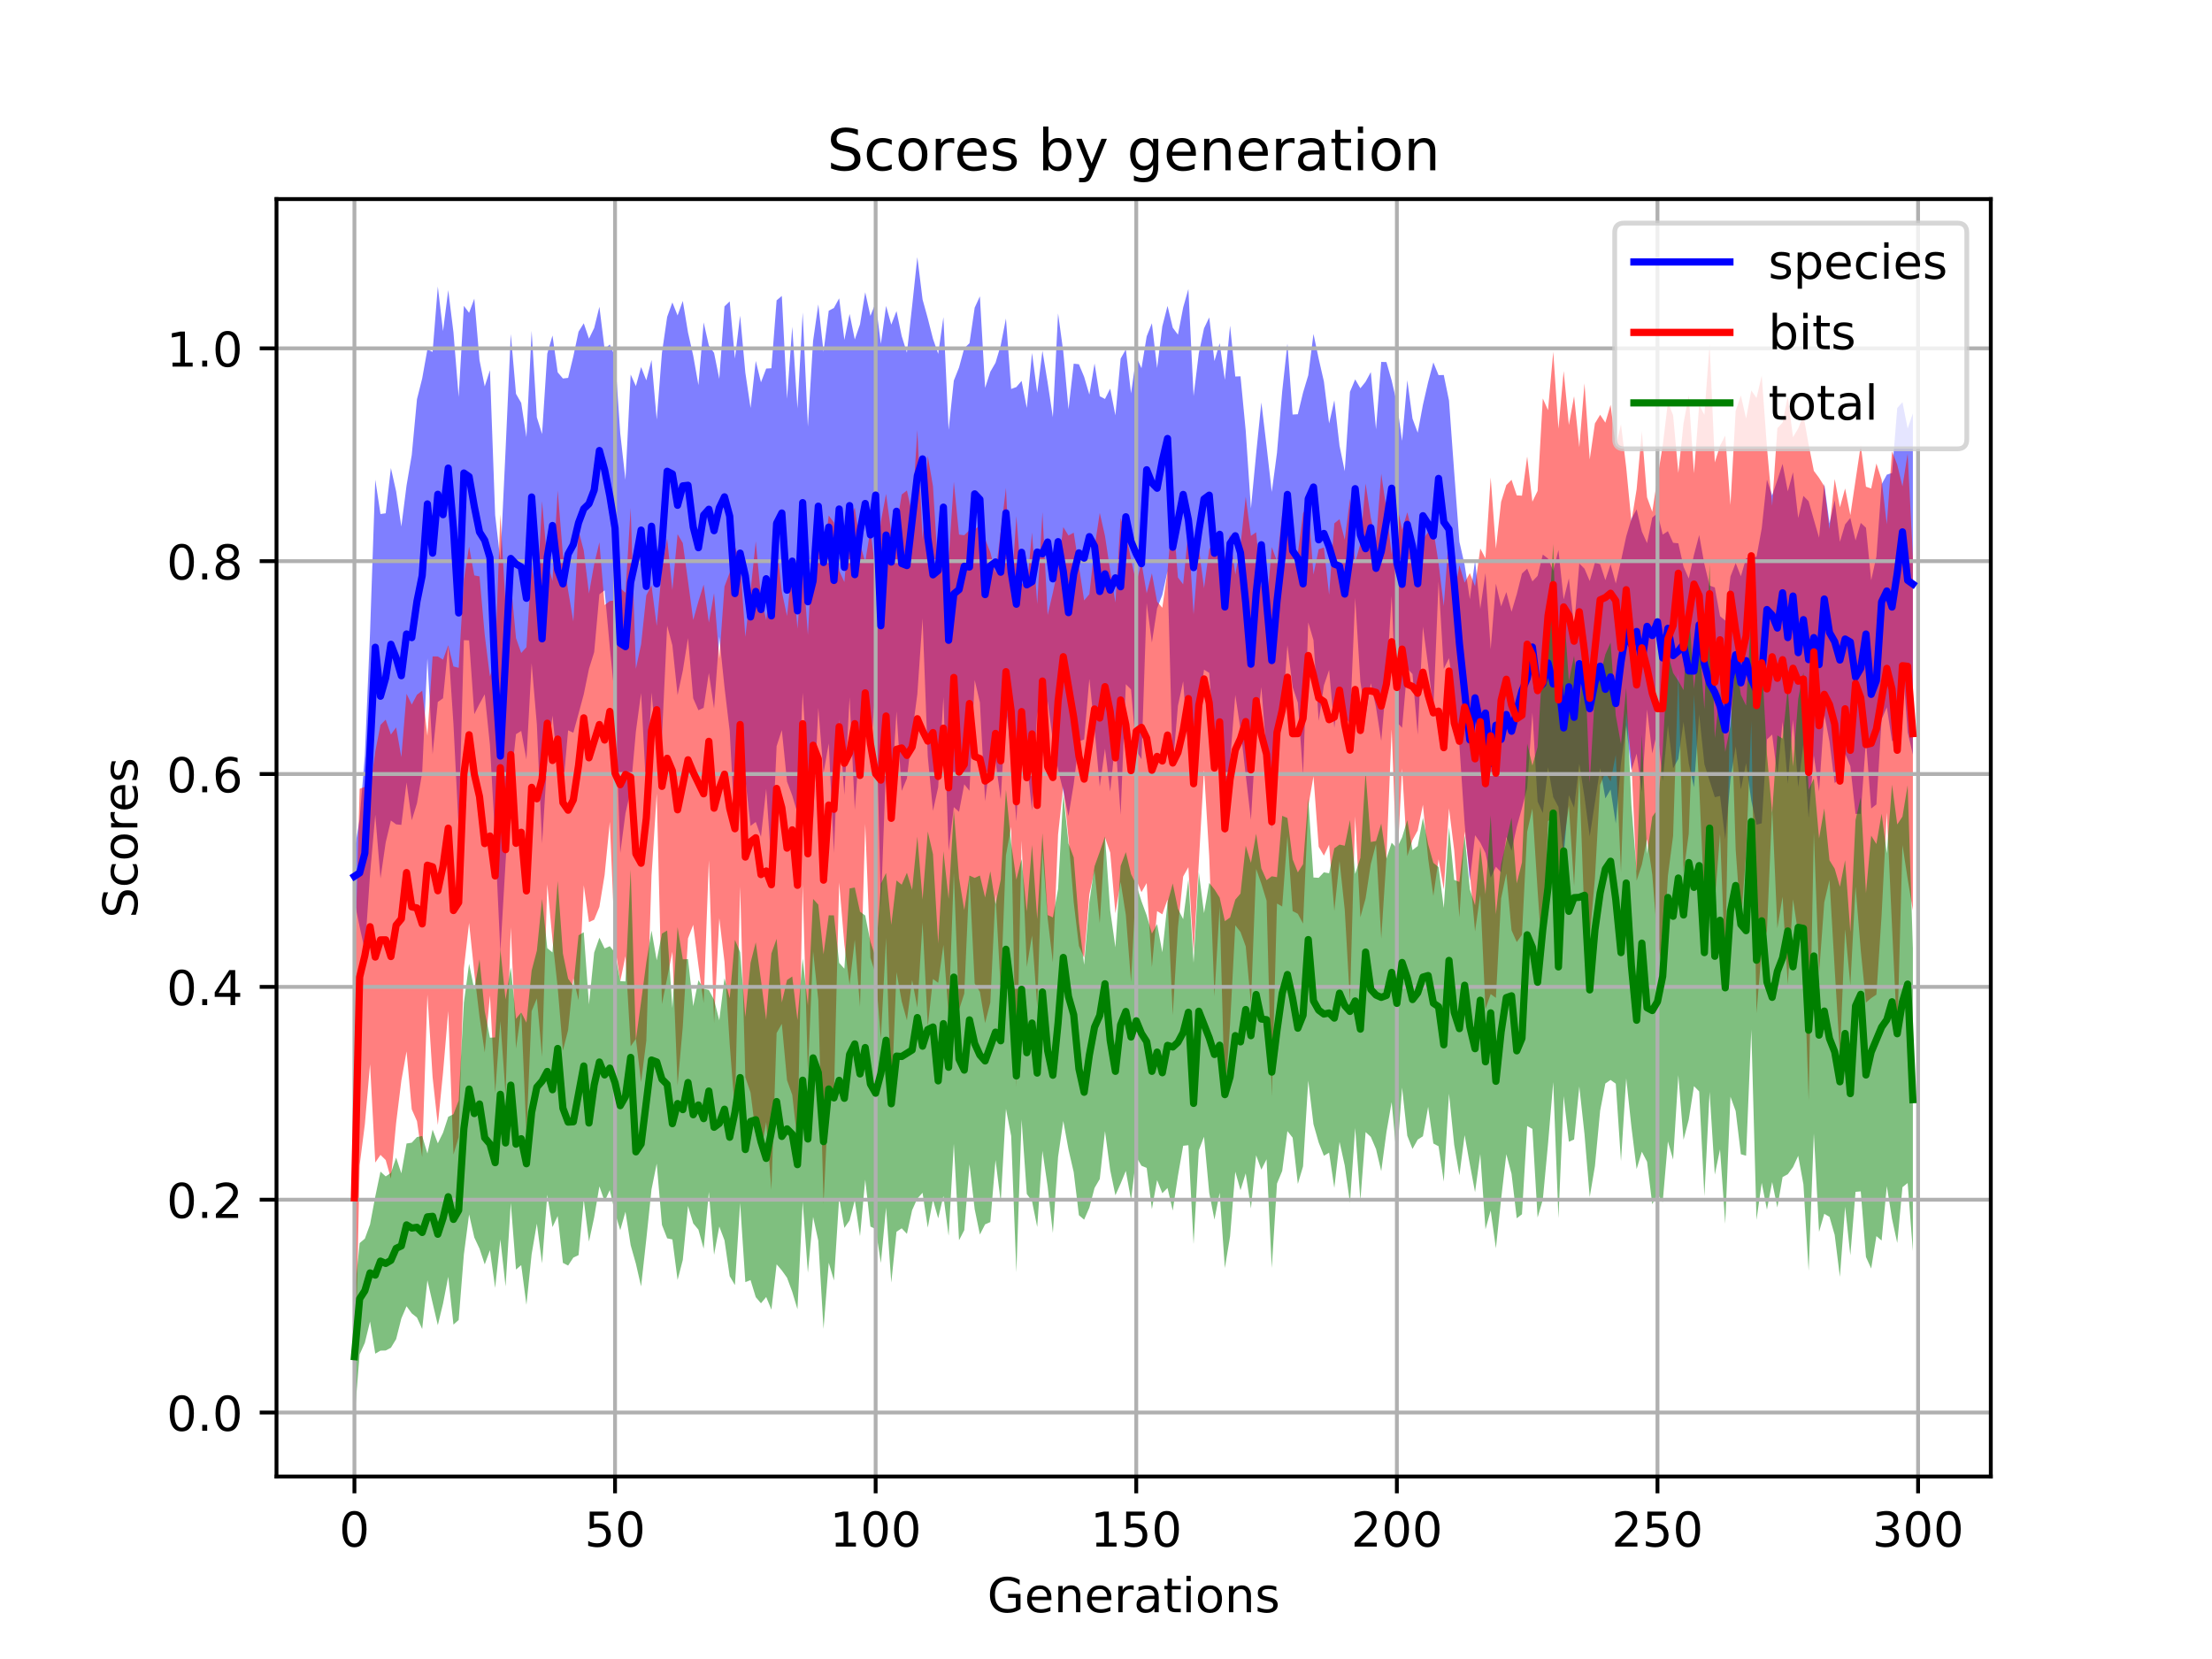 <?xml version="1.0" encoding="utf-8" standalone="no"?>
<!DOCTYPE svg PUBLIC "-//W3C//DTD SVG 1.1//EN"
  "http://www.w3.org/Graphics/SVG/1.1/DTD/svg11.dtd">
<!-- Created with matplotlib (https://matplotlib.org/) -->
<svg height="345.6pt" version="1.1" viewBox="0 0 460.8 345.6" width="460.8pt" xmlns="http://www.w3.org/2000/svg" xmlns:xlink="http://www.w3.org/1999/xlink">
 <defs>
  <style type="text/css">
*{stroke-linecap:butt;stroke-linejoin:round;}
  </style>
 </defs>
 <g id="figure_1">
  <g id="patch_1">
   <path d="M 0 345.6 
L 460.8 345.6 
L 460.8 0 
L 0 0 
z
" style="fill:#ffffff;"/>
  </g>
  <g id="axes_1">
   <g id="patch_2">
    <path d="M 57.6 307.584 
L 414.72 307.584 
L 414.72 41.472 
L 57.6 41.472 
z
" style="fill:#ffffff;"/>
   </g>
   <g id="PolyCollection_1">
    <path clip-path="url(#pbd8ecbef55)" d="M 73.833 177.298 
L 73.833 187.791 
L 74.919 193.092 
L 76.004 198.045 
L 77.09 182.137 
L 78.176 169.738 
L 79.262 182.987 
L 80.348 175.513 
L 81.433 170.931 
L 82.519 171.723 
L 83.605 171.843 
L 84.691 162.999 
L 85.777 170.885 
L 86.862 167.348 
L 87.948 160.974 
L 89.034 137.168 
L 90.12 157.146 
L 91.206 146.234 
L 92.291 145.463 
L 93.377 134.591 
L 94.463 150.866 
L 95.549 172.696 
L 96.635 133.36 
L 97.72 133.409 
L 98.806 148.775 
L 99.892 146.628 
L 100.978 144.632 
L 102.064 155.22 
L 103.149 174.898 
L 104.235 198.273 
L 105.321 179.645 
L 106.407 163.103 
L 107.493 152.945 
L 108.578 152.268 
L 109.664 158.21 
L 110.75 138.156 
L 111.836 150.933 
L 112.922 175.745 
L 114.007 158.431 
L 115.093 149.067 
L 116.179 159.857 
L 117.265 164.426 
L 118.351 152.14 
L 119.436 152.64 
L 120.522 148.678 
L 121.608 144.637 
L 122.694 139.341 
L 123.78 135.851 
L 124.865 123.809 
L 125.951 122.983 
L 127.037 134.873 
L 128.123 145.798 
L 129.209 177.725 
L 130.294 169.468 
L 131.38 164.603 
L 132.466 152.395 
L 133.552 144.384 
L 134.638 165.106 
L 135.723 144.266 
L 136.809 155.852 
L 137.895 153.655 
L 138.981 130.333 
L 140.067 134.437 
L 141.152 144.808 
L 142.238 139.745 
L 143.324 132.937 
L 144.41 145.479 
L 145.496 147.957 
L 146.581 147.453 
L 147.667 140.204 
L 148.753 147.597 
L 149.839 132.66 
L 150.925 143.17 
L 152.01 152.284 
L 153.096 172.616 
L 154.182 164.693 
L 155.268 162.26 
L 156.354 172.055 
L 157.439 171.225 
L 158.525 174.32 
L 159.611 164.338 
L 160.697 179.89 
L 161.783 155.452 
L 162.868 152.094 
L 163.954 162.821 
L 165.04 165.731 
L 166.126 169.415 
L 167.212 144.328 
L 168.297 161.835 
L 169.383 170.997 
L 170.469 147.469 
L 171.555 161.075 
L 172.641 154.87 
L 173.726 177.689 
L 174.812 149.923 
L 175.898 165.59 
L 176.984 145.251 
L 178.07 168.689 
L 179.155 153.906 
L 180.241 148.886 
L 181.327 157.055 
L 182.413 143.17 
L 183.499 189.086 
L 184.584 159.193 
L 185.67 166.561 
L 186.756 148.208 
L 187.842 164.768 
L 188.928 162.164 
L 190.013 152.809 
L 191.099 144.619 
L 192.185 128.829 
L 193.271 157.613 
L 194.357 168.92 
L 195.442 163.989 
L 196.528 145.233 
L 197.614 177.221 
L 198.7 168.141 
L 199.786 169.11 
L 200.871 163.384 
L 201.957 164.734 
L 203.043 141.657 
L 204.129 146.324 
L 205.215 166.93 
L 206.3 158.285 
L 207.386 158.56 
L 208.472 166.5 
L 209.558 147.342 
L 210.644 157.25 
L 211.729 171.109 
L 212.815 150.769 
L 213.901 158.681 
L 214.987 168.841 
L 216.073 148.194 
L 217.158 157.676 
L 218.244 146.122 
L 219.33 154.27 
L 220.416 160.381 
L 221.502 164.786 
L 222.587 170.007 
L 223.673 163.36 
L 224.759 154.451 
L 225.845 154.048 
L 226.931 141.378 
L 228.016 151.881 
L 229.102 163.901 
L 230.188 155.967 
L 231.274 164.921 
L 232.36 154.235 
L 233.445 169.761 
L 234.531 142.536 
L 235.617 143.63 
L 236.703 156.435 
L 237.789 158.156 
L 238.875 125.65 
L 239.96 133.868 
L 241.046 126.74 
L 242.132 123.934 
L 243.218 118.964 
L 244.304 159.746 
L 245.389 147.02 
L 246.475 141.935 
L 247.561 156.342 
L 248.647 153.985 
L 249.733 147.68 
L 250.818 139.503 
L 251.904 140.18 
L 252.99 155.303 
L 254.076 151.117 
L 255.162 173.76 
L 256.247 158.581 
L 257.333 144.785 
L 258.419 151.916 
L 259.505 161.437 
L 260.591 170.803 
L 261.676 152.71 
L 262.762 143.137 
L 263.848 156.977 
L 264.934 172.729 
L 266.02 156.241 
L 267.105 149.968 
L 268.191 134.399 
L 269.277 143.109 
L 270.363 146.368 
L 271.449 161.468 
L 272.534 129.648 
L 273.62 133.358 
L 274.706 150.188 
L 275.792 142.79 
L 276.878 139.568 
L 277.963 151.637 
L 279.049 142.991 
L 280.135 149.339 
L 281.221 150.675 
L 282.307 124.566 
L 283.392 142.013 
L 284.478 149.097 
L 285.564 142.344 
L 286.65 147.359 
L 287.736 154.367 
L 288.821 141.842 
L 289.907 124.137 
L 290.993 150.473 
L 292.079 151.614 
L 293.165 139.261 
L 294.25 140.417 
L 295.336 153.069 
L 296.422 130.542 
L 297.508 138.662 
L 298.594 147.811 
L 299.679 121.192 
L 300.765 139.341 
L 301.851 137.114 
L 302.937 144.539 
L 304.023 155.324 
L 305.108 171.616 
L 306.194 183.453 
L 307.28 173.986 
L 308.366 175.524 
L 309.452 177.712 
L 310.537 182.852 
L 311.623 180.559 
L 312.709 181.731 
L 313.795 174.337 
L 314.881 177.226 
L 315.966 172.279 
L 317.052 168.346 
L 318.138 164.177 
L 319.224 148.466 
L 320.31 166.989 
L 321.395 169.391 
L 322.481 159.858 
L 323.567 166.073 
L 324.653 168.11 
L 325.739 178.418 
L 326.824 165.679 
L 327.91 168.296 
L 328.996 159.126 
L 330.082 166.07 
L 331.168 174.242 
L 332.253 167.186 
L 333.339 160.014 
L 334.425 166.334 
L 335.511 164.471 
L 336.597 171.579 
L 337.682 159.026 
L 338.768 151.118 
L 339.854 160.506 
L 340.94 156.998 
L 342.026 165.011 
L 343.111 147.81 
L 344.197 156.963 
L 345.283 152.173 
L 346.369 162.767 
L 347.455 151.142 
L 348.54 160.075 
L 349.626 158.081 
L 350.712 150.399 
L 351.798 159.035 
L 352.884 164.008 
L 353.969 148.848 
L 355.055 159.201 
L 356.141 162.649 
L 357.227 166.077 
L 358.313 165.818 
L 359.398 174.841 
L 360.484 162.399 
L 361.57 155.5 
L 362.656 164.46 
L 363.742 158.986 
L 364.827 166.781 
L 365.913 171.813 
L 366.999 171.519 
L 368.085 154.039 
L 369.171 153.023 
L 370.256 161.64 
L 371.342 150.362 
L 372.428 163.289 
L 373.514 149.958 
L 374.6 164.02 
L 375.685 154.867 
L 376.771 170.401 
L 377.857 157.402 
L 378.943 164.886 
L 380.029 148.783 
L 381.114 154.479 
L 382.2 163.137 
L 383.286 162.123 
L 384.372 156.994 
L 385.458 159.606 
L 386.543 169.551 
L 387.629 169.518 
L 388.715 154.216 
L 389.801 168.431 
L 390.887 167.585 
L 391.972 149.858 
L 393.058 147.336 
L 394.144 154.403 
L 395.23 153.804 
L 396.316 137.83 
L 397.401 152.536 
L 398.487 157.215 
L 398.487 86.121 
L 398.487 86.121 
L 397.401 89.251 
L 396.316 83.777 
L 395.23 84.997 
L 394.144 98.522 
L 393.058 98.889 
L 391.972 100.872 
L 390.887 115.946 
L 389.801 120.868 
L 388.715 109.936 
L 387.629 108.928 
L 386.543 112.577 
L 385.458 107.893 
L 384.372 109.244 
L 383.286 112.871 
L 382.2 104.212 
L 381.114 109.044 
L 380.029 100.792 
L 378.943 112.009 
L 377.857 108.245 
L 376.771 104.415 
L 375.685 103.304 
L 374.6 107.91 
L 373.514 98.376 
L 372.428 102.356 
L 371.342 96.628 
L 370.256 100.028 
L 369.171 103.222 
L 368.085 99.913 
L 366.999 110.071 
L 365.913 115.989 
L 364.827 116.092 
L 363.742 116.287 
L 362.656 120.048 
L 361.57 117.289 
L 360.484 120.094 
L 359.398 129.277 
L 358.313 128.356 
L 357.227 122.383 
L 356.141 121.985 
L 355.055 117.528 
L 353.969 111.451 
L 352.884 115.585 
L 351.798 120.507 
L 350.712 118.046 
L 349.626 113.176 
L 348.54 113.07 
L 347.455 110.652 
L 346.369 111.366 
L 345.283 106.897 
L 344.197 107.833 
L 343.111 113.148 
L 342.026 110.718 
L 340.94 106.1 
L 339.854 108.065 
L 338.768 111.74 
L 337.682 116.817 
L 336.597 121.556 
L 335.511 117.554 
L 334.425 120.862 
L 333.339 117.533 
L 332.253 117.208 
L 331.168 121.04 
L 330.082 118.475 
L 328.996 117.379 
L 327.91 130.565 
L 326.824 120.472 
L 325.739 124.864 
L 324.653 114.574 
L 323.567 118.904 
L 322.481 116.352 
L 321.395 115.522 
L 320.31 119.964 
L 319.224 121.118 
L 318.138 118.456 
L 317.052 119.481 
L 315.966 123.795 
L 314.881 127.438 
L 313.795 123.333 
L 312.709 126.324 
L 311.623 121.582 
L 310.537 135.245 
L 309.452 119.375 
L 308.366 126.82 
L 307.28 116.755 
L 306.194 124.82 
L 305.108 117.667 
L 304.023 112.854 
L 302.937 98.392 
L 301.851 83.432 
L 300.765 78.115 
L 299.679 78.148 
L 298.594 75.498 
L 297.508 79.591 
L 296.422 84.329 
L 295.336 90.141 
L 294.25 87.197 
L 293.165 79.221 
L 292.079 91.849 
L 290.993 83.952 
L 289.907 79.27 
L 288.821 75.424 
L 287.736 75.389 
L 286.65 89.433 
L 285.564 77.519 
L 284.478 79.518 
L 283.392 80.885 
L 282.307 79.029 
L 281.221 81.627 
L 280.135 98.162 
L 279.049 92.867 
L 277.963 83.389 
L 276.878 88.222 
L 275.792 79.467 
L 274.706 74.716 
L 273.62 69.559 
L 272.534 78.168 
L 271.449 81.792 
L 270.363 86.291 
L 269.277 86.358 
L 268.191 71.592 
L 267.105 81.528 
L 266.02 94.313 
L 264.934 102.48 
L 263.848 92.944 
L 262.762 83.827 
L 261.676 94.515 
L 260.591 105.927 
L 259.505 89.732 
L 258.419 78.394 
L 257.333 78.435 
L 256.247 67.831 
L 255.162 79.128 
L 254.076 71.496 
L 252.99 75.213 
L 251.904 66.124 
L 250.818 68.408 
L 249.733 73.602 
L 248.647 82.501 
L 247.561 60.214 
L 246.475 64.057 
L 245.389 69.72 
L 244.304 68.262 
L 243.218 63.73 
L 242.132 67.968 
L 241.046 76.68 
L 239.96 67.335 
L 238.875 70.067 
L 237.789 76.71 
L 236.703 74.322 
L 235.617 81.946 
L 234.531 72.774 
L 233.445 74.716 
L 232.36 86.524 
L 231.274 80.962 
L 230.188 83.115 
L 229.102 82.539 
L 228.016 75.709 
L 226.931 82.198 
L 225.845 78.496 
L 224.759 75.885 
L 223.673 75.758 
L 222.587 85.25 
L 221.502 73.255 
L 220.416 65.289 
L 219.33 86.9 
L 218.244 79.707 
L 217.158 73.068 
L 216.073 81.816 
L 214.987 73.52 
L 213.901 84.985 
L 212.815 79.342 
L 211.729 80.626 
L 210.644 81.032 
L 209.558 66.351 
L 208.472 71.909 
L 207.386 75.567 
L 206.3 77.45 
L 205.215 80.803 
L 204.129 61.732 
L 203.043 64.106 
L 201.957 71.509 
L 200.871 72.542 
L 199.786 76.545 
L 198.7 79.288 
L 197.614 89.551 
L 196.528 66.066 
L 195.442 73.71 
L 194.357 70.578 
L 193.271 66.303 
L 192.185 62.374 
L 191.099 53.568 
L 190.013 63.748 
L 188.928 73.478 
L 187.842 70.017 
L 186.756 64.809 
L 185.67 67.625 
L 184.584 63.736 
L 183.499 71.628 
L 182.413 63.084 
L 181.327 65.81 
L 180.241 60.88 
L 179.155 67.565 
L 178.07 70.728 
L 176.984 65.402 
L 175.898 70.805 
L 174.812 62.148 
L 173.726 64.14 
L 172.641 64.737 
L 171.555 73.287 
L 170.469 63.413 
L 169.383 71.022 
L 168.297 88.87 
L 167.212 65.084 
L 166.126 85.095 
L 165.04 68.054 
L 163.954 83.075 
L 162.868 61.648 
L 161.783 62.573 
L 160.697 76.71 
L 159.611 76.781 
L 158.525 79.645 
L 157.439 75.19 
L 156.354 84.989 
L 155.268 77.631 
L 154.182 65.752 
L 153.096 74.682 
L 152.01 62.777 
L 150.925 63.835 
L 149.839 78.918 
L 148.753 73.507 
L 147.667 71.969 
L 146.581 67.165 
L 145.496 80.241 
L 144.41 74.08 
L 143.324 69.253 
L 142.238 62.687 
L 141.152 65.718 
L 140.067 63.003 
L 138.981 66.017 
L 137.895 73.505 
L 136.809 87.409 
L 135.723 74.989 
L 134.638 79.231 
L 133.552 76.466 
L 132.466 80.439 
L 131.38 78.024 
L 130.294 99.952 
L 129.209 90.289 
L 128.123 74.28 
L 127.037 71.764 
L 125.951 72.722 
L 124.865 63.902 
L 123.78 68.329 
L 122.694 70.552 
L 121.608 67.346 
L 120.522 69.095 
L 119.436 74.228 
L 118.351 78.719 
L 117.265 78.847 
L 116.179 77.563 
L 115.093 69.883 
L 114.007 73.681 
L 112.922 90.419 
L 111.836 86.931 
L 110.75 68.912 
L 109.664 91.055 
L 108.578 83.936 
L 107.493 82.043 
L 106.407 69.58 
L 105.321 93.715 
L 104.235 116.727 
L 103.149 107.304 
L 102.064 77.12 
L 100.978 80.488 
L 99.892 75.034 
L 98.806 62.22 
L 97.72 65.171 
L 96.635 63.713 
L 95.549 82.688 
L 94.463 69.238 
L 93.377 60.43 
L 92.291 68.978 
L 91.206 59.694 
L 90.12 73.307 
L 89.034 72.788 
L 87.948 78.841 
L 86.862 83.172 
L 85.777 94.773 
L 84.691 101.138 
L 83.605 109.687 
L 82.519 102.372 
L 81.433 97.501 
L 80.348 106.929 
L 79.262 107.082 
L 78.176 99.935 
L 77.09 131.774 
L 76.004 157.417 
L 74.919 170.591 
L 73.833 177.298 
z
" style="fill:#0000ff;fill-opacity:0.5;"/>
   </g>
   <g id="PolyCollection_2">
    <path clip-path="url(#pbd8ecbef55)" d="M 73.833 203.813 
L 73.833 295.25 
L 74.919 242.761 
L 76.004 234.217 
L 77.09 221.693 
L 78.176 242.184 
L 79.262 240.582 
L 80.348 241.66 
L 81.433 245.521 
L 82.519 233.941 
L 83.605 225.129 
L 84.691 219.023 
L 85.777 231.086 
L 86.862 233.558 
L 87.948 241.051 
L 89.034 207.191 
L 90.12 224.41 
L 91.206 234.374 
L 92.291 223.445 
L 93.377 210.628 
L 94.463 240.522 
L 95.549 236.891 
L 96.635 201.73 
L 97.72 192.261 
L 98.806 202.671 
L 99.892 211.838 
L 100.978 219.247 
L 102.064 207.397 
L 103.149 227.669 
L 104.235 212.713 
L 105.321 227.98 
L 106.407 193.156 
L 107.493 218.443 
L 108.578 210.735 
L 109.664 236.372 
L 110.75 210.645 
L 111.836 207.995 
L 112.922 220.16 
L 114.007 184.218 
L 115.093 195.816 
L 116.179 205.757 
L 117.265 218.863 
L 118.351 214.577 
L 119.436 203.779 
L 120.522 208.349 
L 121.608 184.402 
L 122.694 192.091 
L 123.78 191.588 
L 124.865 188.909 
L 125.951 182.279 
L 127.037 171.217 
L 128.123 197.107 
L 129.209 204.411 
L 130.294 199.183 
L 131.38 217.961 
L 132.466 216.412 
L 133.552 225.445 
L 134.638 216.815 
L 135.723 182.345 
L 136.809 165.311 
L 137.895 209.18 
L 138.981 203.749 
L 140.067 198.253 
L 141.152 226.136 
L 142.238 213.895 
L 143.324 195.498 
L 144.41 192.648 
L 145.496 201.122 
L 146.581 208.961 
L 147.667 179.191 
L 148.753 213.158 
L 149.839 191.274 
L 150.925 200.375 
L 152.01 217.554 
L 153.096 231.484 
L 154.182 184.697 
L 155.268 224.416 
L 156.354 227.623 
L 157.439 236.28 
L 158.525 240.02 
L 159.611 233.753 
L 160.697 247.851 
L 161.783 215.213 
L 162.868 213.289 
L 163.954 225.054 
L 165.04 228.094 
L 166.126 237.889 
L 167.212 184.277 
L 168.297 223.485 
L 169.383 198.163 
L 170.469 208.39 
L 171.555 250.806 
L 172.641 228.016 
L 173.726 228.335 
L 174.812 183.869 
L 175.898 196.768 
L 176.984 205.154 
L 178.07 195.774 
L 179.155 209.778 
L 180.241 171.618 
L 181.327 199.529 
L 182.413 203.017 
L 183.499 216.403 
L 184.584 195.424 
L 185.67 229.947 
L 186.756 202.538 
L 187.842 208.607 
L 188.928 212.563 
L 190.013 204.187 
L 191.099 209.897 
L 192.185 192.19 
L 193.271 213.796 
L 194.357 203.932 
L 195.442 204.743 
L 196.528 196.846 
L 197.614 211.681 
L 198.7 181.888 
L 199.786 210.352 
L 200.871 207.004 
L 201.957 182.668 
L 203.043 204.878 
L 204.129 206.612 
L 205.215 213.122 
L 206.3 208.859 
L 207.386 186.238 
L 208.472 206.319 
L 209.558 178.176 
L 210.644 172.249 
L 211.729 226.554 
L 212.815 175.112 
L 213.901 201.444 
L 214.987 194.875 
L 216.073 209.724 
L 217.158 177.082 
L 218.244 191.342 
L 219.33 200.487 
L 220.416 173.876 
L 221.502 163.795 
L 222.587 174.615 
L 223.673 187.96 
L 224.759 197.057 
L 225.845 199.538 
L 226.931 186.292 
L 228.016 181.353 
L 229.102 192.323 
L 230.188 174.454 
L 231.274 177.602 
L 232.36 190.251 
L 233.445 183.712 
L 234.531 190.618 
L 235.617 204.569 
L 236.703 183.221 
L 237.789 185.852 
L 238.875 183.961 
L 239.96 201.481 
L 241.046 189.796 
L 242.132 190.468 
L 243.218 187.389 
L 244.304 211.487 
L 245.389 193.241 
L 246.475 182.593 
L 247.561 180.645 
L 248.647 198.553 
L 249.733 179.712 
L 250.818 160.363 
L 251.904 178.398 
L 252.99 207.604 
L 254.076 188.86 
L 255.162 229.175 
L 256.247 213.422 
L 257.333 192.761 
L 258.419 194.154 
L 259.505 197.141 
L 260.591 209.111 
L 261.676 181.018 
L 262.762 184.096 
L 263.848 187.63 
L 264.934 228.46 
L 266.02 188.222 
L 267.105 188.853 
L 268.191 174.228 
L 269.277 189.796 
L 270.363 190.364 
L 271.449 192.407 
L 272.534 167.993 
L 273.62 161.713 
L 274.706 176.391 
L 275.792 178.238 
L 276.878 175.959 
L 277.963 189.764 
L 279.049 179.393 
L 280.135 189.53 
L 281.221 208.642 
L 282.307 170.05 
L 283.392 191.095 
L 284.478 187.172 
L 285.564 179.996 
L 286.65 175.841 
L 287.736 195.533 
L 288.821 178.776 
L 289.907 151.882 
L 290.993 181.399 
L 292.079 160.083 
L 293.165 178.357 
L 294.25 174.994 
L 295.336 173.001 
L 296.422 167.644 
L 297.508 178.832 
L 298.594 186.655 
L 299.679 178.991 
L 300.765 185.268 
L 301.851 168.371 
L 302.937 177.136 
L 304.023 191.11 
L 305.108 173.192 
L 306.194 181.856 
L 307.28 194.033 
L 308.366 186.41 
L 309.452 210.203 
L 310.537 207.086 
L 311.623 207.878 
L 312.709 187.175 
L 313.795 181.963 
L 314.881 193.795 
L 315.966 196.254 
L 317.052 194.744 
L 318.138 173.278 
L 319.224 168.46 
L 320.31 185.493 
L 321.395 201.159 
L 322.481 171.065 
L 323.567 170.264 
L 324.653 202.304 
L 325.739 175.561 
L 326.824 167.839 
L 327.91 184.598 
L 328.996 161.731 
L 330.082 191.557 
L 331.168 195.244 
L 332.253 182.953 
L 333.339 163.507 
L 334.425 160.906 
L 335.511 162.814 
L 336.597 157.261 
L 337.682 181.758 
L 338.768 148.323 
L 339.854 158.544 
L 340.94 183.464 
L 342.026 180.127 
L 343.111 174.807 
L 344.197 182.21 
L 345.283 195.779 
L 346.369 202.35 
L 347.455 182.446 
L 348.54 174.112 
L 349.626 140.31 
L 350.712 181.806 
L 351.798 173.695 
L 352.884 144.737 
L 353.969 163.782 
L 355.055 188.114 
L 356.141 175.677 
L 357.227 187.902 
L 358.313 173.712 
L 359.398 201.089 
L 360.484 142.354 
L 361.57 176.976 
L 362.656 192.131 
L 363.742 177.772 
L 364.827 150.237 
L 365.913 211.067 
L 366.999 197.894 
L 368.085 193.899 
L 369.171 168.278 
L 370.256 193.394 
L 371.342 186.817 
L 372.428 205.104 
L 373.514 187.345 
L 374.6 194.563 
L 375.685 196.409 
L 376.771 229.252 
L 377.857 173.485 
L 378.943 202.812 
L 380.029 188.001 
L 381.114 183.305 
L 382.2 201.916 
L 383.286 219.767 
L 384.372 193.54 
L 385.458 205.298 
L 386.543 184.703 
L 387.629 197.982 
L 388.715 208.848 
L 389.801 207.93 
L 390.887 207.2 
L 391.972 190.695 
L 393.058 169.237 
L 394.144 193.078 
L 395.23 215.801 
L 396.316 176.028 
L 397.401 183.106 
L 398.487 189.669 
L 398.487 115.977 
L 398.487 115.977 
L 397.401 94.496 
L 396.316 101.318 
L 395.23 96.796 
L 394.144 94.021 
L 393.058 109.224 
L 391.972 99.931 
L 390.887 96.559 
L 389.801 101.764 
L 388.715 101.384 
L 387.629 92.748 
L 386.543 100.056 
L 385.458 107.314 
L 384.372 101.759 
L 383.286 105.675 
L 382.2 99.797 
L 381.114 110.218 
L 380.029 101.281 
L 378.943 99.544 
L 377.857 98.088 
L 376.771 92.601 
L 375.685 86.503 
L 374.6 89.247 
L 373.514 91.062 
L 372.428 82.621 
L 371.342 88.04 
L 370.256 89.21 
L 369.171 105.355 
L 368.085 93.125 
L 366.999 78.261 
L 365.913 82.916 
L 364.827 81.327 
L 363.742 87.185 
L 362.656 82.394 
L 361.57 85.591 
L 360.484 105.214 
L 359.398 90.732 
L 358.313 92.841 
L 357.227 96.327 
L 356.141 71.696 
L 355.055 86.42 
L 353.969 84.368 
L 352.884 98.608 
L 351.798 82.369 
L 350.712 88.142 
L 349.626 98.517 
L 348.54 86.495 
L 347.455 83.786 
L 346.369 92.875 
L 345.283 99.497 
L 344.197 106.605 
L 343.111 103.586 
L 342.026 89.787 
L 340.94 101.913 
L 339.854 108.642 
L 338.768 97.37 
L 337.682 88.393 
L 336.597 93.026 
L 335.511 84.348 
L 334.425 88.055 
L 333.339 86.408 
L 332.253 88.212 
L 331.168 95.708 
L 330.082 79.869 
L 328.996 93.159 
L 327.91 82.555 
L 326.824 88.529 
L 325.739 77.302 
L 324.653 89.315 
L 323.567 73.292 
L 322.481 85.446 
L 321.395 83.011 
L 320.31 102.266 
L 319.224 104.512 
L 318.138 95.099 
L 317.052 103.259 
L 315.966 103.194 
L 314.881 99.952 
L 313.795 101.042 
L 312.709 104.545 
L 311.623 114.304 
L 310.537 99.47 
L 309.452 116.312 
L 308.366 114.263 
L 307.28 122.128 
L 306.194 119.391 
L 305.108 121.383 
L 304.023 117.738 
L 302.937 124.077 
L 301.851 111.222 
L 300.765 126.248 
L 299.679 117.298 
L 298.594 110.36 
L 297.508 110.794 
L 296.422 112.421 
L 295.336 115.839 
L 294.25 110.995 
L 293.165 106.717 
L 292.079 110.363 
L 290.993 105.037 
L 289.907 115.481 
L 288.821 106.197 
L 287.736 98.662 
L 286.65 112.631 
L 285.564 107.873 
L 284.478 100.714 
L 283.392 113.251 
L 282.307 117.214 
L 281.221 103.887 
L 280.135 112.435 
L 279.049 108.149 
L 277.963 109.025 
L 276.878 123.891 
L 275.792 114.056 
L 274.706 114.417 
L 273.62 119.67 
L 272.534 105.113 
L 271.449 106.897 
L 270.363 115.284 
L 269.277 115.895 
L 268.191 107.916 
L 267.105 107.031 
L 266.02 116.926 
L 264.934 113.958 
L 263.848 126.636 
L 262.762 121.923 
L 261.676 110.883 
L 260.591 111.637 
L 259.505 103.479 
L 258.419 113.553 
L 257.333 119.667 
L 256.247 111.263 
L 255.162 116.14 
L 254.076 111.884 
L 252.99 112.383 
L 251.904 114.471 
L 250.818 122.508 
L 249.733 114.077 
L 248.647 127.976 
L 247.561 110.421 
L 246.475 121.719 
L 245.389 120.294 
L 244.304 106.413 
L 243.218 118.857 
L 242.132 126.598 
L 241.046 125.347 
L 239.96 119.433 
L 238.875 123.595 
L 237.789 117.194 
L 236.703 121.421 
L 235.617 116.507 
L 234.531 111.279 
L 233.445 107.932 
L 232.36 125.513 
L 231.274 118.856 
L 230.188 111.625 
L 229.102 106.837 
L 228.016 114.033 
L 226.931 123.78 
L 225.845 125.077 
L 224.759 117.956 
L 223.673 110.964 
L 222.587 111.557 
L 221.502 109.81 
L 220.416 118.292 
L 219.33 123.461 
L 218.244 128.113 
L 217.158 106.658 
L 216.073 125.845 
L 214.987 110.898 
L 213.901 122.588 
L 212.815 121.371 
L 211.729 107.495 
L 210.644 123.989 
L 209.558 101.653 
L 208.472 110.687 
L 207.386 119.332 
L 206.3 115.055 
L 205.215 112.304 
L 204.129 109.431 
L 203.043 110.312 
L 201.957 110.446 
L 200.871 111.497 
L 199.786 111.358 
L 198.7 100.357 
L 197.614 116.515 
L 196.528 106.529 
L 195.442 118.748 
L 194.357 101.275 
L 193.271 94.984 
L 192.185 112.304 
L 191.099 89.551 
L 190.013 107.034 
L 188.928 102.174 
L 187.842 103.01 
L 186.756 109.66 
L 185.67 110.996 
L 184.584 102.884 
L 183.499 108.634 
L 182.413 119.354 
L 181.327 110.324 
L 180.241 117.046 
L 179.155 113.3 
L 178.07 105.723 
L 176.984 108.474 
L 175.898 121.246 
L 174.812 118.889 
L 173.726 108.855 
L 172.641 107.389 
L 171.555 115.903 
L 170.469 107.813 
L 169.383 112.332 
L 168.297 132.253 
L 167.212 117.249 
L 166.126 130.963 
L 165.04 117.651 
L 163.954 128.318 
L 162.868 123.232 
L 161.783 113.278 
L 160.697 120.773 
L 159.611 129.137 
L 158.525 124.364 
L 157.439 112.759 
L 156.354 123.072 
L 155.268 132.672 
L 154.182 117.15 
L 153.096 113.806 
L 152.01 119.282 
L 150.925 122.171 
L 149.839 137.226 
L 148.753 123.559 
L 147.667 129.681 
L 146.581 121.777 
L 145.496 125.267 
L 144.41 129.147 
L 143.324 121.06 
L 142.238 113.127 
L 141.152 111.266 
L 140.067 122.908 
L 138.981 112.176 
L 137.895 118.458 
L 136.809 130.387 
L 135.723 121.959 
L 134.638 124.007 
L 133.552 134.218 
L 132.466 139.316 
L 131.38 105.81 
L 130.294 123.473 
L 129.209 122.518 
L 128.123 125.084 
L 127.037 125.199 
L 125.951 126.054 
L 124.865 112.954 
L 123.78 117.496 
L 122.694 123.639 
L 121.608 114.683 
L 120.522 110.549 
L 119.436 129.442 
L 118.351 122.993 
L 117.265 115.548 
L 116.179 102.179 
L 115.093 121.029 
L 114.007 117.096 
L 112.922 104.371 
L 111.836 124.812 
L 110.75 117.382 
L 109.664 134.819 
L 108.578 136.024 
L 107.493 132.919 
L 106.407 121.24 
L 105.321 126.017 
L 104.235 107.139 
L 103.149 137.289 
L 102.064 140.916 
L 100.978 132.233 
L 99.892 120.074 
L 98.806 119.866 
L 97.72 113.867 
L 96.635 120.698 
L 95.549 139.114 
L 94.463 138.836 
L 93.377 134.408 
L 92.291 137.409 
L 91.206 136.75 
L 90.12 136.74 
L 89.034 153.275 
L 87.948 143.89 
L 86.862 144.728 
L 85.777 146.769 
L 84.691 144.525 
L 83.605 157.708 
L 82.519 151.531 
L 81.433 153.017 
L 80.348 149.91 
L 79.262 151.005 
L 78.176 156.565 
L 77.09 164.405 
L 76.004 163.906 
L 74.919 164.323 
L 73.833 203.813 
z
" style="fill:#ff0000;fill-opacity:0.5;"/>
   </g>
   <g id="PolyCollection_3">
    <path clip-path="url(#pbd8ecbef55)" d="M 73.833 269.745 
L 73.833 295.488 
L 74.919 282.152 
L 76.004 279.732 
L 77.09 275.288 
L 78.176 281.993 
L 79.262 281.362 
L 80.348 281.333 
L 81.433 280.761 
L 82.519 278.969 
L 83.605 274.67 
L 84.691 272.113 
L 85.777 273.605 
L 86.862 274.471 
L 87.948 276.86 
L 89.034 266.701 
L 90.12 271.437 
L 91.206 276.06 
L 92.291 271.573 
L 93.377 265.957 
L 94.463 275.939 
L 95.549 274.976 
L 96.635 261.323 
L 97.72 252.987 
L 98.806 257.792 
L 99.892 260.121 
L 100.978 263.396 
L 102.064 260.434 
L 103.149 268.301 
L 104.235 258.183 
L 105.321 267.994 
L 106.407 250.597 
L 107.493 264.475 
L 108.578 263.544 
L 109.664 271.829 
L 110.75 261.272 
L 111.836 254.896 
L 112.922 263.193 
L 114.007 248.895 
L 115.093 255.627 
L 116.179 253.311 
L 117.265 263.078 
L 118.351 263.638 
L 119.436 261.987 
L 120.522 261.468 
L 121.608 249.927 
L 122.694 258.653 
L 123.78 253.568 
L 124.865 247.142 
L 125.951 250.265 
L 127.037 247.904 
L 128.123 252.651 
L 129.209 256.273 
L 130.294 252.422 
L 131.38 259.405 
L 132.466 263.254 
L 133.552 267.982 
L 134.638 258.151 
L 135.723 247.775 
L 136.809 242.4 
L 137.895 255.161 
L 138.981 257.963 
L 140.067 258.199 
L 141.152 266.639 
L 142.238 262.47 
L 143.324 251.217 
L 144.41 254.851 
L 145.496 256.169 
L 146.581 260.131 
L 147.667 248.328 
L 148.753 261.398 
L 149.839 255.497 
L 150.925 258.382 
L 152.01 265.856 
L 153.096 267.711 
L 154.182 250.623 
L 155.268 267.092 
L 156.354 266.673 
L 157.439 270.219 
L 158.525 271.5 
L 159.611 270.187 
L 160.697 272.825 
L 161.783 263.377 
L 162.868 264.654 
L 163.954 266.174 
L 165.04 269.109 
L 166.126 272.737 
L 167.212 250.378 
L 168.297 265.128 
L 169.383 253.5 
L 170.469 258.483 
L 171.555 276.843 
L 172.641 263.043 
L 173.726 266.739 
L 174.812 249.524 
L 175.898 255.803 
L 176.984 254.247 
L 178.07 250.056 
L 179.155 257.528 
L 180.241 245.728 
L 181.327 255.514 
L 182.413 256.027 
L 183.499 263.117 
L 184.584 251.557 
L 185.67 267.204 
L 186.756 256.599 
L 187.842 255.879 
L 188.928 257.035 
L 190.013 252.097 
L 191.099 249.672 
L 192.185 248.479 
L 193.271 255.737 
L 194.357 249.952 
L 195.442 253.807 
L 196.528 249.147 
L 197.614 257.429 
L 198.7 238.261 
L 199.786 258.371 
L 200.871 256.269 
L 201.957 242.532 
L 203.043 251.893 
L 204.129 257.178 
L 205.215 255.057 
L 206.3 254.58 
L 207.386 241.651 
L 208.472 250.392 
L 209.558 230.989 
L 210.644 236.626 
L 211.729 265.043 
L 212.815 233.22 
L 213.901 248.716 
L 214.987 250.237 
L 216.073 255.615 
L 217.158 239.75 
L 218.244 247.15 
L 219.33 256.859 
L 220.416 241.008 
L 221.502 233.523 
L 222.587 239.478 
L 223.673 244.186 
L 224.759 253.151 
L 225.845 254.076 
L 226.931 251.582 
L 228.016 247.478 
L 229.102 245.614 
L 230.188 235.62 
L 231.274 243.769 
L 232.36 248.998 
L 233.445 246.58 
L 234.531 243.916 
L 235.617 249.979 
L 236.703 241.008 
L 237.789 242.85 
L 238.875 243.296 
L 239.96 251.881 
L 241.046 245.836 
L 242.132 248.569 
L 243.218 247.474 
L 244.304 252.186 
L 245.389 244.93 
L 246.475 238.687 
L 247.561 238.566 
L 248.647 259.157 
L 249.733 239.649 
L 250.818 236.803 
L 251.904 248.492 
L 252.99 254.071 
L 254.076 248.48 
L 255.162 264.16 
L 256.247 257.554 
L 257.333 244.077 
L 258.419 247.95 
L 259.505 244.429 
L 260.591 251.756 
L 261.676 240.669 
L 262.762 243.657 
L 263.848 241.491 
L 264.934 264.14 
L 266.02 246.573 
L 267.105 243.93 
L 268.191 235.625 
L 269.277 236.999 
L 270.363 246.64 
L 271.449 242.97 
L 272.534 225.116 
L 273.62 234.192 
L 274.706 238.009 
L 275.792 240.768 
L 276.878 240.125 
L 277.963 247.463 
L 279.049 237.861 
L 280.135 242.789 
L 281.221 250.577 
L 282.307 234.97 
L 283.392 250.066 
L 284.478 235.833 
L 285.564 236.831 
L 286.65 239.376 
L 287.736 243.983 
L 288.821 235.852 
L 289.907 229.582 
L 290.993 241.334 
L 292.079 226.568 
L 293.165 236.59 
L 294.25 239.347 
L 295.336 237.402 
L 296.422 236.704 
L 297.508 230.56 
L 298.594 238.208 
L 299.679 238.789 
L 300.765 246.161 
L 301.851 227.827 
L 302.937 238.478 
L 304.023 244.848 
L 305.108 236.466 
L 306.194 242.535 
L 307.28 248.354 
L 308.366 240.382 
L 309.452 256.085 
L 310.537 252.172 
L 311.623 260.06 
L 312.709 249.796 
L 313.795 240.431 
L 314.881 244.551 
L 315.966 253.787 
L 317.052 252.952 
L 318.138 234.571 
L 319.224 235.174 
L 320.31 253.632 
L 321.395 249.928 
L 322.481 238.311 
L 323.567 225.408 
L 324.653 253.784 
L 325.739 228.329 
L 326.824 237.848 
L 327.91 237.382 
L 328.996 226.338 
L 330.082 236.274 
L 331.168 249.364 
L 332.253 242.929 
L 333.339 231.377 
L 334.425 225.71 
L 335.511 224.972 
L 336.597 225.756 
L 337.682 241.9 
L 338.768 224.632 
L 339.854 234.746 
L 340.94 243.549 
L 342.026 239.921 
L 343.111 242.012 
L 344.197 250.869 
L 345.283 248.704 
L 346.369 250.462 
L 347.455 237.777 
L 348.54 241.568 
L 349.626 223.976 
L 350.712 237.447 
L 351.798 233.243 
L 352.884 226.254 
L 353.969 227.372 
L 355.055 249.197 
L 356.141 227.447 
L 357.227 244.687 
L 358.313 239.426 
L 359.398 254.942 
L 360.484 228.456 
L 361.57 231.454 
L 362.656 240.442 
L 363.742 240.76 
L 364.827 214.485 
L 365.913 254.126 
L 366.999 246.399 
L 368.085 251.992 
L 369.171 246.233 
L 370.256 251.535 
L 371.342 245.208 
L 372.428 244.614 
L 373.514 243.151 
L 374.6 240.775 
L 375.685 246.739 
L 376.771 264.719 
L 377.857 236.103 
L 378.943 256.622 
L 380.029 252.852 
L 381.114 253.499 
L 382.2 257.264 
L 383.286 265.997 
L 384.372 251.392 
L 385.458 261.503 
L 386.543 248.279 
L 387.629 248.187 
L 388.715 261.851 
L 389.801 264.26 
L 390.887 257.498 
L 391.972 258.427 
L 393.058 247.102 
L 394.144 253.913 
L 395.23 258.944 
L 396.316 247.312 
L 397.401 246.446 
L 398.487 260.639 
L 398.487 197.523 
L 398.487 197.523 
L 397.401 163.574 
L 396.316 170.11 
L 395.23 171.753 
L 394.144 163.46 
L 393.058 177.768 
L 391.972 169.503 
L 390.887 175.823 
L 389.801 174.078 
L 388.715 186.025 
L 387.629 166.079 
L 386.543 170.822 
L 385.458 194.147 
L 384.372 179.188 
L 383.286 184.721 
L 382.2 180.975 
L 381.114 179.2 
L 380.029 168.394 
L 378.943 174.655 
L 377.857 162.186 
L 376.771 164.509 
L 375.685 140.077 
L 374.6 145.595 
L 373.514 159.662 
L 372.428 143.266 
L 371.342 153.856 
L 370.256 153.191 
L 369.171 169.3 
L 368.085 157.145 
L 366.999 137.25 
L 365.913 145.94 
L 364.827 127.815 
L 363.742 146.993 
L 362.656 144.726 
L 361.57 137.474 
L 360.484 151.214 
L 359.398 156.627 
L 358.313 143.994 
L 357.227 153.732 
L 356.141 117.589 
L 355.055 147.702 
L 353.969 133.271 
L 352.884 143.459 
L 351.798 126.134 
L 350.712 143.769 
L 349.626 141.835 
L 348.54 140.18 
L 347.455 136.143 
L 346.369 156.293 
L 345.283 168.616 
L 344.197 170.151 
L 343.111 177.867 
L 342.026 153.026 
L 340.94 181.524 
L 339.854 167.727 
L 338.768 143.257 
L 337.682 154.999 
L 336.597 149.05 
L 335.511 133.847 
L 334.425 136.326 
L 333.339 140.642 
L 332.253 144.52 
L 331.168 163.066 
L 330.082 136.733 
L 328.996 147.53 
L 327.91 136.614 
L 326.824 141.848 
L 325.739 126.208 
L 324.653 149.069 
L 323.567 113.344 
L 322.481 131.453 
L 321.395 137.242 
L 320.31 155.606 
L 319.224 159.471 
L 318.138 154.904 
L 317.052 179.646 
L 315.966 184.03 
L 314.881 170.338 
L 313.795 175.217 
L 312.709 180.121 
L 311.623 190.45 
L 310.537 169.822 
L 309.452 186.292 
L 308.366 176.355 
L 307.28 188.576 
L 306.194 185.249 
L 305.108 174.013 
L 304.023 183.722 
L 302.937 183.301 
L 301.851 172.315 
L 300.765 189.148 
L 299.679 180.634 
L 298.594 179.745 
L 297.508 175.891 
L 296.422 170.381 
L 295.336 176.244 
L 294.25 177.108 
L 293.165 170.849 
L 292.079 174.436 
L 290.993 176.71 
L 289.907 175.551 
L 288.821 178.884 
L 287.736 171.563 
L 286.65 175.201 
L 285.564 175.4 
L 284.478 160.826 
L 283.392 178.708 
L 282.307 182.056 
L 281.221 170.822 
L 280.135 176.178 
L 279.049 175.94 
L 277.963 176.723 
L 276.878 181.918 
L 275.792 181.721 
L 274.706 182.866 
L 273.62 182.799 
L 272.534 166.349 
L 271.449 180.025 
L 270.363 181.742 
L 269.277 178.999 
L 268.191 170.396 
L 267.105 169.948 
L 266.02 182.731 
L 264.934 182.544 
L 263.848 183.349 
L 262.762 180.909 
L 261.676 173.674 
L 260.591 179.75 
L 259.505 176.173 
L 258.419 186.142 
L 257.333 187.406 
L 256.247 191.122 
L 255.162 191.899 
L 254.076 186.985 
L 252.99 185.267 
L 251.904 183.928 
L 250.818 190.234 
L 249.733 181.675 
L 248.647 200.559 
L 247.561 183.197 
L 246.475 191.478 
L 245.389 189.315 
L 244.304 184.04 
L 243.218 188.062 
L 242.132 198.375 
L 241.046 192.502 
L 239.96 194.48 
L 238.875 190.695 
L 237.789 187.738 
L 236.703 184.293 
L 235.617 182.086 
L 234.531 177.509 
L 233.445 180.393 
L 232.36 197.358 
L 231.274 189.64 
L 230.188 174.251 
L 229.102 177.432 
L 228.016 180.458 
L 226.931 187.983 
L 225.845 200.995 
L 224.759 192.14 
L 223.673 178.606 
L 222.587 175.713 
L 221.502 165.377 
L 220.416 185.205 
L 219.33 191.118 
L 218.244 190.617 
L 217.158 173.567 
L 216.073 191.475 
L 214.987 176.002 
L 213.901 189.887 
L 212.815 178.957 
L 211.729 183.238 
L 210.644 175.677 
L 209.558 164.517 
L 208.472 183.245 
L 207.386 188.362 
L 206.3 181.489 
L 205.215 186.966 
L 204.129 182.388 
L 203.043 182.884 
L 201.957 182.389 
L 200.871 189.58 
L 199.786 182.917 
L 198.7 168.848 
L 197.614 187.229 
L 196.528 177.345 
L 195.442 196.527 
L 194.357 177.933 
L 193.271 173.212 
L 192.185 187.4 
L 191.099 174.286 
L 190.013 185.365 
L 188.928 181.8 
L 187.842 184.295 
L 186.756 183.417 
L 185.67 192.669 
L 184.584 181.851 
L 183.499 184.088 
L 182.413 199.449 
L 181.327 196.162 
L 180.241 190.722 
L 179.155 189.917 
L 178.07 184.879 
L 176.984 185.065 
L 175.898 201.792 
L 174.812 200.581 
L 173.726 190.688 
L 172.641 190.675 
L 171.555 198.804 
L 170.469 188.449 
L 169.383 187.256 
L 168.297 209.425 
L 167.212 199.676 
L 166.126 212.509 
L 165.04 203.419 
L 163.954 204.149 
L 162.868 208.832 
L 161.783 195.571 
L 160.697 198.613 
L 159.611 212.45 
L 158.525 204.194 
L 157.439 196.304 
L 156.354 200.559 
L 155.268 211.846 
L 154.182 198.338 
L 153.096 195.78 
L 152.01 207.963 
L 150.925 203.758 
L 149.839 212.546 
L 148.753 208.267 
L 147.667 206.236 
L 146.581 205.936 
L 145.496 204.198 
L 144.41 209.595 
L 143.324 199.8 
L 142.238 199.847 
L 141.152 193.144 
L 140.067 209.971 
L 138.981 193.84 
L 137.895 194.488 
L 136.809 200.054 
L 135.723 193.868 
L 134.638 200.493 
L 133.552 208.65 
L 132.466 216.647 
L 131.38 181.148 
L 130.294 204.447 
L 129.209 204.397 
L 128.123 198.468 
L 127.037 197.109 
L 125.951 197.586 
L 124.865 195.337 
L 123.78 198.438 
L 122.694 209.238 
L 121.608 194.199 
L 120.522 194.844 
L 119.436 205.397 
L 118.351 203.873 
L 117.265 198.631 
L 116.179 183.518 
L 115.093 198.405 
L 114.007 197.511 
L 112.922 187.267 
L 111.836 198.046 
L 110.75 202.185 
L 109.664 213.038 
L 108.578 210.884 
L 107.493 212.233 
L 106.407 201.509 
L 105.321 208.208 
L 104.235 197.749 
L 103.149 216.11 
L 102.064 216.173 
L 100.978 210.652 
L 99.892 199.84 
L 98.806 206.172 
L 97.72 200.767 
L 96.635 208.899 
L 95.549 229.272 
L 94.463 232.11 
L 93.377 232.642 
L 92.291 235.969 
L 91.206 238.171 
L 90.12 235.32 
L 89.034 240.284 
L 87.948 236.636 
L 86.862 236.871 
L 85.777 238.042 
L 84.691 238.216 
L 83.605 244.426 
L 82.519 241.14 
L 81.433 244.339 
L 80.348 245.059 
L 79.262 244.068 
L 78.176 249.264 
L 77.09 255.057 
L 76.004 258.037 
L 74.919 258.961 
L 73.833 269.745 
z
" style="fill:#008000;fill-opacity:0.5;"/>
   </g>
   <g id="matplotlib.axis_1">
    <g id="xtick_1">
     <g id="line2d_1">
      <path clip-path="url(#pbd8ecbef55)" d="M 73.833 307.584 
L 73.833 41.472 
" style="fill:none;stroke:#b0b0b0;stroke-linecap:square;stroke-width:0.8;"/>
     </g>
     <g id="line2d_2">
      <defs>
       <path d="M 0 0 
L 0 3.5 
" id="m7e44ad90ef" style="stroke:#000000;stroke-width:0.8;"/>
      </defs>
      <g>
       <use style="stroke:#000000;stroke-width:0.8;" x="73.833" xlink:href="#m7e44ad90ef" y="307.584"/>
      </g>
     </g>
     <g id="text_1">
      <!-- 0 -->
      <defs>
       <path d="M 31.781 66.406 
Q 24.172 66.406 20.328 58.906 
Q 16.5 51.422 16.5 36.375 
Q 16.5 21.391 20.328 13.891 
Q 24.172 6.391 31.781 6.391 
Q 39.453 6.391 43.281 13.891 
Q 47.125 21.391 47.125 36.375 
Q 47.125 51.422 43.281 58.906 
Q 39.453 66.406 31.781 66.406 
z
M 31.781 74.219 
Q 44.047 74.219 50.516 64.516 
Q 56.984 54.828 56.984 36.375 
Q 56.984 17.969 50.516 8.266 
Q 44.047 -1.422 31.781 -1.422 
Q 19.531 -1.422 13.062 8.266 
Q 6.594 17.969 6.594 36.375 
Q 6.594 54.828 13.062 64.516 
Q 19.531 74.219 31.781 74.219 
z
" id="DejaVuSans-48"/>
      </defs>
      <g transform="translate(70.651 322.182)scale(0.1 -0.1)">
       <use xlink:href="#DejaVuSans-48"/>
      </g>
     </g>
    </g>
    <g id="xtick_2">
     <g id="line2d_3">
      <path clip-path="url(#pbd8ecbef55)" d="M 128.123 307.584 
L 128.123 41.472 
" style="fill:none;stroke:#b0b0b0;stroke-linecap:square;stroke-width:0.8;"/>
     </g>
     <g id="line2d_4">
      <g>
       <use style="stroke:#000000;stroke-width:0.8;" x="128.123" xlink:href="#m7e44ad90ef" y="307.584"/>
      </g>
     </g>
     <g id="text_2">
      <!-- 50 -->
      <defs>
       <path d="M 10.797 72.906 
L 49.516 72.906 
L 49.516 64.594 
L 19.828 64.594 
L 19.828 46.734 
Q 21.969 47.469 24.109 47.828 
Q 26.266 48.188 28.422 48.188 
Q 40.625 48.188 47.75 41.5 
Q 54.891 34.812 54.891 23.391 
Q 54.891 11.625 47.562 5.094 
Q 40.234 -1.422 26.906 -1.422 
Q 22.312 -1.422 17.547 -0.641 
Q 12.797 0.141 7.719 1.703 
L 7.719 11.625 
Q 12.109 9.234 16.797 8.062 
Q 21.484 6.891 26.703 6.891 
Q 35.156 6.891 40.078 11.328 
Q 45.016 15.766 45.016 23.391 
Q 45.016 31 40.078 35.438 
Q 35.156 39.891 26.703 39.891 
Q 22.75 39.891 18.812 39.016 
Q 14.891 38.141 10.797 36.281 
z
" id="DejaVuSans-53"/>
      </defs>
      <g transform="translate(121.76 322.182)scale(0.1 -0.1)">
       <use xlink:href="#DejaVuSans-53"/>
       <use x="63.623" xlink:href="#DejaVuSans-48"/>
      </g>
     </g>
    </g>
    <g id="xtick_3">
     <g id="line2d_5">
      <path clip-path="url(#pbd8ecbef55)" d="M 182.413 307.584 
L 182.413 41.472 
" style="fill:none;stroke:#b0b0b0;stroke-linecap:square;stroke-width:0.8;"/>
     </g>
     <g id="line2d_6">
      <g>
       <use style="stroke:#000000;stroke-width:0.8;" x="182.413" xlink:href="#m7e44ad90ef" y="307.584"/>
      </g>
     </g>
     <g id="text_3">
      <!-- 100 -->
      <defs>
       <path d="M 12.406 8.297 
L 28.516 8.297 
L 28.516 63.922 
L 10.984 60.406 
L 10.984 69.391 
L 28.422 72.906 
L 38.281 72.906 
L 38.281 8.297 
L 54.391 8.297 
L 54.391 0 
L 12.406 0 
z
" id="DejaVuSans-49"/>
      </defs>
      <g transform="translate(172.869 322.182)scale(0.1 -0.1)">
       <use xlink:href="#DejaVuSans-49"/>
       <use x="63.623" xlink:href="#DejaVuSans-48"/>
       <use x="127.246" xlink:href="#DejaVuSans-48"/>
      </g>
     </g>
    </g>
    <g id="xtick_4">
     <g id="line2d_7">
      <path clip-path="url(#pbd8ecbef55)" d="M 236.703 307.584 
L 236.703 41.472 
" style="fill:none;stroke:#b0b0b0;stroke-linecap:square;stroke-width:0.8;"/>
     </g>
     <g id="line2d_8">
      <g>
       <use style="stroke:#000000;stroke-width:0.8;" x="236.703" xlink:href="#m7e44ad90ef" y="307.584"/>
      </g>
     </g>
     <g id="text_4">
      <!-- 150 -->
      <g transform="translate(227.159 322.182)scale(0.1 -0.1)">
       <use xlink:href="#DejaVuSans-49"/>
       <use x="63.623" xlink:href="#DejaVuSans-53"/>
       <use x="127.246" xlink:href="#DejaVuSans-48"/>
      </g>
     </g>
    </g>
    <g id="xtick_5">
     <g id="line2d_9">
      <path clip-path="url(#pbd8ecbef55)" d="M 290.993 307.584 
L 290.993 41.472 
" style="fill:none;stroke:#b0b0b0;stroke-linecap:square;stroke-width:0.8;"/>
     </g>
     <g id="line2d_10">
      <g>
       <use style="stroke:#000000;stroke-width:0.8;" x="290.993" xlink:href="#m7e44ad90ef" y="307.584"/>
      </g>
     </g>
     <g id="text_5">
      <!-- 200 -->
      <defs>
       <path d="M 19.188 8.297 
L 53.609 8.297 
L 53.609 0 
L 7.328 0 
L 7.328 8.297 
Q 12.938 14.109 22.625 23.891 
Q 32.328 33.688 34.812 36.531 
Q 39.547 41.844 41.422 45.531 
Q 43.312 49.219 43.312 52.781 
Q 43.312 58.594 39.234 62.25 
Q 35.156 65.922 28.609 65.922 
Q 23.969 65.922 18.812 64.312 
Q 13.672 62.703 7.812 59.422 
L 7.812 69.391 
Q 13.766 71.781 18.938 73 
Q 24.125 74.219 28.422 74.219 
Q 39.75 74.219 46.484 68.547 
Q 53.219 62.891 53.219 53.422 
Q 53.219 48.922 51.531 44.891 
Q 49.859 40.875 45.406 35.406 
Q 44.188 33.984 37.641 27.219 
Q 31.109 20.453 19.188 8.297 
z
" id="DejaVuSans-50"/>
      </defs>
      <g transform="translate(281.449 322.182)scale(0.1 -0.1)">
       <use xlink:href="#DejaVuSans-50"/>
       <use x="63.623" xlink:href="#DejaVuSans-48"/>
       <use x="127.246" xlink:href="#DejaVuSans-48"/>
      </g>
     </g>
    </g>
    <g id="xtick_6">
     <g id="line2d_11">
      <path clip-path="url(#pbd8ecbef55)" d="M 345.283 307.584 
L 345.283 41.472 
" style="fill:none;stroke:#b0b0b0;stroke-linecap:square;stroke-width:0.8;"/>
     </g>
     <g id="line2d_12">
      <g>
       <use style="stroke:#000000;stroke-width:0.8;" x="345.283" xlink:href="#m7e44ad90ef" y="307.584"/>
      </g>
     </g>
     <g id="text_6">
      <!-- 250 -->
      <g transform="translate(335.739 322.182)scale(0.1 -0.1)">
       <use xlink:href="#DejaVuSans-50"/>
       <use x="63.623" xlink:href="#DejaVuSans-53"/>
       <use x="127.246" xlink:href="#DejaVuSans-48"/>
      </g>
     </g>
    </g>
    <g id="xtick_7">
     <g id="line2d_13">
      <path clip-path="url(#pbd8ecbef55)" d="M 399.573 307.584 
L 399.573 41.472 
" style="fill:none;stroke:#b0b0b0;stroke-linecap:square;stroke-width:0.8;"/>
     </g>
     <g id="line2d_14">
      <g>
       <use style="stroke:#000000;stroke-width:0.8;" x="399.573" xlink:href="#m7e44ad90ef" y="307.584"/>
      </g>
     </g>
     <g id="text_7">
      <!-- 300 -->
      <defs>
       <path d="M 40.578 39.312 
Q 47.656 37.797 51.625 33 
Q 55.609 28.219 55.609 21.188 
Q 55.609 10.406 48.188 4.484 
Q 40.766 -1.422 27.094 -1.422 
Q 22.516 -1.422 17.656 -0.516 
Q 12.797 0.391 7.625 2.203 
L 7.625 11.719 
Q 11.719 9.328 16.594 8.109 
Q 21.484 6.891 26.812 6.891 
Q 36.078 6.891 40.938 10.547 
Q 45.797 14.203 45.797 21.188 
Q 45.797 27.641 41.281 31.266 
Q 36.766 34.906 28.719 34.906 
L 20.219 34.906 
L 20.219 43.016 
L 29.109 43.016 
Q 36.375 43.016 40.234 45.922 
Q 44.094 48.828 44.094 54.297 
Q 44.094 59.906 40.109 62.906 
Q 36.141 65.922 28.719 65.922 
Q 24.656 65.922 20.016 65.031 
Q 15.375 64.156 9.812 62.312 
L 9.812 71.094 
Q 15.438 72.656 20.344 73.438 
Q 25.25 74.219 29.594 74.219 
Q 40.828 74.219 47.359 69.109 
Q 53.906 64.016 53.906 55.328 
Q 53.906 49.266 50.438 45.094 
Q 46.969 40.922 40.578 39.312 
z
" id="DejaVuSans-51"/>
      </defs>
      <g transform="translate(390.029 322.182)scale(0.1 -0.1)">
       <use xlink:href="#DejaVuSans-51"/>
       <use x="63.623" xlink:href="#DejaVuSans-48"/>
       <use x="127.246" xlink:href="#DejaVuSans-48"/>
      </g>
     </g>
    </g>
    <g id="text_8">
     <!-- Generations -->
     <defs>
      <path d="M 59.516 10.406 
L 59.516 29.984 
L 43.406 29.984 
L 43.406 38.094 
L 69.281 38.094 
L 69.281 6.781 
Q 63.578 2.734 56.688 0.656 
Q 49.812 -1.422 42 -1.422 
Q 24.906 -1.422 15.25 8.562 
Q 5.609 18.562 5.609 36.375 
Q 5.609 54.25 15.25 64.234 
Q 24.906 74.219 42 74.219 
Q 49.125 74.219 55.547 72.453 
Q 61.969 70.703 67.391 67.281 
L 67.391 56.781 
Q 61.922 61.422 55.766 63.766 
Q 49.609 66.109 42.828 66.109 
Q 29.438 66.109 22.719 58.641 
Q 16.016 51.172 16.016 36.375 
Q 16.016 21.625 22.719 14.156 
Q 29.438 6.688 42.828 6.688 
Q 48.047 6.688 52.141 7.594 
Q 56.25 8.5 59.516 10.406 
z
" id="DejaVuSans-71"/>
      <path d="M 56.203 29.594 
L 56.203 25.203 
L 14.891 25.203 
Q 15.484 15.922 20.484 11.062 
Q 25.484 6.203 34.422 6.203 
Q 39.594 6.203 44.453 7.469 
Q 49.312 8.734 54.109 11.281 
L 54.109 2.781 
Q 49.266 0.734 44.188 -0.344 
Q 39.109 -1.422 33.891 -1.422 
Q 20.797 -1.422 13.156 6.188 
Q 5.516 13.812 5.516 26.812 
Q 5.516 40.234 12.766 48.109 
Q 20.016 56 32.328 56 
Q 43.359 56 49.781 48.891 
Q 56.203 41.797 56.203 29.594 
z
M 47.219 32.234 
Q 47.125 39.594 43.094 43.984 
Q 39.062 48.391 32.422 48.391 
Q 24.906 48.391 20.391 44.141 
Q 15.875 39.891 15.188 32.172 
z
" id="DejaVuSans-101"/>
      <path d="M 54.891 33.016 
L 54.891 0 
L 45.906 0 
L 45.906 32.719 
Q 45.906 40.484 42.875 44.328 
Q 39.844 48.188 33.797 48.188 
Q 26.516 48.188 22.312 43.547 
Q 18.109 38.922 18.109 30.906 
L 18.109 0 
L 9.078 0 
L 9.078 54.688 
L 18.109 54.688 
L 18.109 46.188 
Q 21.344 51.125 25.703 53.562 
Q 30.078 56 35.797 56 
Q 45.219 56 50.047 50.172 
Q 54.891 44.344 54.891 33.016 
z
" id="DejaVuSans-110"/>
      <path d="M 41.109 46.297 
Q 39.594 47.172 37.812 47.578 
Q 36.031 48 33.891 48 
Q 26.266 48 22.188 43.047 
Q 18.109 38.094 18.109 28.812 
L 18.109 0 
L 9.078 0 
L 9.078 54.688 
L 18.109 54.688 
L 18.109 46.188 
Q 20.953 51.172 25.484 53.578 
Q 30.031 56 36.531 56 
Q 37.453 56 38.578 55.875 
Q 39.703 55.766 41.062 55.516 
z
" id="DejaVuSans-114"/>
      <path d="M 34.281 27.484 
Q 23.391 27.484 19.188 25 
Q 14.984 22.516 14.984 16.5 
Q 14.984 11.719 18.141 8.906 
Q 21.297 6.109 26.703 6.109 
Q 34.188 6.109 38.703 11.406 
Q 43.219 16.703 43.219 25.484 
L 43.219 27.484 
z
M 52.203 31.203 
L 52.203 0 
L 43.219 0 
L 43.219 8.297 
Q 40.141 3.328 35.547 0.953 
Q 30.953 -1.422 24.312 -1.422 
Q 15.922 -1.422 10.953 3.297 
Q 6 8.016 6 15.922 
Q 6 25.141 12.172 29.828 
Q 18.359 34.516 30.609 34.516 
L 43.219 34.516 
L 43.219 35.406 
Q 43.219 41.609 39.141 45 
Q 35.062 48.391 27.688 48.391 
Q 23 48.391 18.547 47.266 
Q 14.109 46.141 10.016 43.891 
L 10.016 52.203 
Q 14.938 54.109 19.578 55.047 
Q 24.219 56 28.609 56 
Q 40.484 56 46.344 49.844 
Q 52.203 43.703 52.203 31.203 
z
" id="DejaVuSans-97"/>
      <path d="M 18.312 70.219 
L 18.312 54.688 
L 36.812 54.688 
L 36.812 47.703 
L 18.312 47.703 
L 18.312 18.016 
Q 18.312 11.328 20.141 9.422 
Q 21.969 7.516 27.594 7.516 
L 36.812 7.516 
L 36.812 0 
L 27.594 0 
Q 17.188 0 13.234 3.875 
Q 9.281 7.766 9.281 18.016 
L 9.281 47.703 
L 2.688 47.703 
L 2.688 54.688 
L 9.281 54.688 
L 9.281 70.219 
z
" id="DejaVuSans-116"/>
      <path d="M 9.422 54.688 
L 18.406 54.688 
L 18.406 0 
L 9.422 0 
z
M 9.422 75.984 
L 18.406 75.984 
L 18.406 64.594 
L 9.422 64.594 
z
" id="DejaVuSans-105"/>
      <path d="M 30.609 48.391 
Q 23.391 48.391 19.188 42.75 
Q 14.984 37.109 14.984 27.297 
Q 14.984 17.484 19.156 11.844 
Q 23.344 6.203 30.609 6.203 
Q 37.797 6.203 41.984 11.859 
Q 46.188 17.531 46.188 27.297 
Q 46.188 37.016 41.984 42.703 
Q 37.797 48.391 30.609 48.391 
z
M 30.609 56 
Q 42.328 56 49.016 48.375 
Q 55.719 40.766 55.719 27.297 
Q 55.719 13.875 49.016 6.219 
Q 42.328 -1.422 30.609 -1.422 
Q 18.844 -1.422 12.172 6.219 
Q 5.516 13.875 5.516 27.297 
Q 5.516 40.766 12.172 48.375 
Q 18.844 56 30.609 56 
z
" id="DejaVuSans-111"/>
      <path d="M 44.281 53.078 
L 44.281 44.578 
Q 40.484 46.531 36.375 47.5 
Q 32.281 48.484 27.875 48.484 
Q 21.188 48.484 17.844 46.438 
Q 14.5 44.391 14.5 40.281 
Q 14.5 37.156 16.891 35.375 
Q 19.281 33.594 26.516 31.984 
L 29.594 31.297 
Q 39.156 29.25 43.188 25.516 
Q 47.219 21.781 47.219 15.094 
Q 47.219 7.469 41.188 3.016 
Q 35.156 -1.422 24.609 -1.422 
Q 20.219 -1.422 15.453 -0.562 
Q 10.688 0.297 5.422 2 
L 5.422 11.281 
Q 10.406 8.688 15.234 7.391 
Q 20.062 6.109 24.812 6.109 
Q 31.156 6.109 34.562 8.281 
Q 37.984 10.453 37.984 14.406 
Q 37.984 18.062 35.516 20.016 
Q 33.062 21.969 24.703 23.781 
L 21.578 24.516 
Q 13.234 26.266 9.516 29.906 
Q 5.812 33.547 5.812 39.891 
Q 5.812 47.609 11.281 51.797 
Q 16.75 56 26.812 56 
Q 31.781 56 36.172 55.266 
Q 40.578 54.547 44.281 53.078 
z
" id="DejaVuSans-115"/>
     </defs>
     <g transform="translate(205.662 335.861)scale(0.1 -0.1)">
      <use xlink:href="#DejaVuSans-71"/>
      <use x="77.49" xlink:href="#DejaVuSans-101"/>
      <use x="139.014" xlink:href="#DejaVuSans-110"/>
      <use x="202.393" xlink:href="#DejaVuSans-101"/>
      <use x="263.916" xlink:href="#DejaVuSans-114"/>
      <use x="305.029" xlink:href="#DejaVuSans-97"/>
      <use x="366.309" xlink:href="#DejaVuSans-116"/>
      <use x="405.518" xlink:href="#DejaVuSans-105"/>
      <use x="433.301" xlink:href="#DejaVuSans-111"/>
      <use x="494.482" xlink:href="#DejaVuSans-110"/>
      <use x="557.861" xlink:href="#DejaVuSans-115"/>
     </g>
    </g>
   </g>
   <g id="matplotlib.axis_2">
    <g id="ytick_1">
     <g id="line2d_15">
      <path clip-path="url(#pbd8ecbef55)" d="M 57.6 294.258 
L 414.72 294.258 
" style="fill:none;stroke:#b0b0b0;stroke-linecap:square;stroke-width:0.8;"/>
     </g>
     <g id="line2d_16">
      <defs>
       <path d="M 0 0 
L -3.5 0 
" id="m9ff5475903" style="stroke:#000000;stroke-width:0.8;"/>
      </defs>
      <g>
       <use style="stroke:#000000;stroke-width:0.8;" x="57.6" xlink:href="#m9ff5475903" y="294.258"/>
      </g>
     </g>
     <g id="text_9">
      <!-- 0.0 -->
      <defs>
       <path d="M 10.688 12.406 
L 21 12.406 
L 21 0 
L 10.688 0 
z
" id="DejaVuSans-46"/>
      </defs>
      <g transform="translate(34.697 298.058)scale(0.1 -0.1)">
       <use xlink:href="#DejaVuSans-48"/>
       <use x="63.623" xlink:href="#DejaVuSans-46"/>
       <use x="95.41" xlink:href="#DejaVuSans-48"/>
      </g>
     </g>
    </g>
    <g id="ytick_2">
     <g id="line2d_17">
      <path clip-path="url(#pbd8ecbef55)" d="M 57.6 249.92 
L 414.72 249.92 
" style="fill:none;stroke:#b0b0b0;stroke-linecap:square;stroke-width:0.8;"/>
     </g>
     <g id="line2d_18">
      <g>
       <use style="stroke:#000000;stroke-width:0.8;" x="57.6" xlink:href="#m9ff5475903" y="249.92"/>
      </g>
     </g>
     <g id="text_10">
      <!-- 0.2 -->
      <g transform="translate(34.697 253.719)scale(0.1 -0.1)">
       <use xlink:href="#DejaVuSans-48"/>
       <use x="63.623" xlink:href="#DejaVuSans-46"/>
       <use x="95.41" xlink:href="#DejaVuSans-50"/>
      </g>
     </g>
    </g>
    <g id="ytick_3">
     <g id="line2d_19">
      <path clip-path="url(#pbd8ecbef55)" d="M 57.6 205.582 
L 414.72 205.582 
" style="fill:none;stroke:#b0b0b0;stroke-linecap:square;stroke-width:0.8;"/>
     </g>
     <g id="line2d_20">
      <g>
       <use style="stroke:#000000;stroke-width:0.8;" x="57.6" xlink:href="#m9ff5475903" y="205.582"/>
      </g>
     </g>
     <g id="text_11">
      <!-- 0.4 -->
      <defs>
       <path d="M 37.797 64.312 
L 12.891 25.391 
L 37.797 25.391 
z
M 35.203 72.906 
L 47.609 72.906 
L 47.609 25.391 
L 58.016 25.391 
L 58.016 17.188 
L 47.609 17.188 
L 47.609 0 
L 37.797 0 
L 37.797 17.188 
L 4.891 17.188 
L 4.891 26.703 
z
" id="DejaVuSans-52"/>
      </defs>
      <g transform="translate(34.697 209.381)scale(0.1 -0.1)">
       <use xlink:href="#DejaVuSans-48"/>
       <use x="63.623" xlink:href="#DejaVuSans-46"/>
       <use x="95.41" xlink:href="#DejaVuSans-52"/>
      </g>
     </g>
    </g>
    <g id="ytick_4">
     <g id="line2d_21">
      <path clip-path="url(#pbd8ecbef55)" d="M 57.6 161.243 
L 414.72 161.243 
" style="fill:none;stroke:#b0b0b0;stroke-linecap:square;stroke-width:0.8;"/>
     </g>
     <g id="line2d_22">
      <g>
       <use style="stroke:#000000;stroke-width:0.8;" x="57.6" xlink:href="#m9ff5475903" y="161.243"/>
      </g>
     </g>
     <g id="text_12">
      <!-- 0.6 -->
      <defs>
       <path d="M 33.016 40.375 
Q 26.375 40.375 22.484 35.828 
Q 18.609 31.297 18.609 23.391 
Q 18.609 15.531 22.484 10.953 
Q 26.375 6.391 33.016 6.391 
Q 39.656 6.391 43.531 10.953 
Q 47.406 15.531 47.406 23.391 
Q 47.406 31.297 43.531 35.828 
Q 39.656 40.375 33.016 40.375 
z
M 52.594 71.297 
L 52.594 62.312 
Q 48.875 64.062 45.094 64.984 
Q 41.312 65.922 37.594 65.922 
Q 27.828 65.922 22.672 59.328 
Q 17.531 52.734 16.797 39.406 
Q 19.672 43.656 24.016 45.922 
Q 28.375 48.188 33.594 48.188 
Q 44.578 48.188 50.953 41.516 
Q 57.328 34.859 57.328 23.391 
Q 57.328 12.156 50.688 5.359 
Q 44.047 -1.422 33.016 -1.422 
Q 20.359 -1.422 13.672 8.266 
Q 6.984 17.969 6.984 36.375 
Q 6.984 53.656 15.188 63.938 
Q 23.391 74.219 37.203 74.219 
Q 40.922 74.219 44.703 73.484 
Q 48.484 72.75 52.594 71.297 
z
" id="DejaVuSans-54"/>
      </defs>
      <g transform="translate(34.697 165.043)scale(0.1 -0.1)">
       <use xlink:href="#DejaVuSans-48"/>
       <use x="63.623" xlink:href="#DejaVuSans-46"/>
       <use x="95.41" xlink:href="#DejaVuSans-54"/>
      </g>
     </g>
    </g>
    <g id="ytick_5">
     <g id="line2d_23">
      <path clip-path="url(#pbd8ecbef55)" d="M 57.6 116.905 
L 414.72 116.905 
" style="fill:none;stroke:#b0b0b0;stroke-linecap:square;stroke-width:0.8;"/>
     </g>
     <g id="line2d_24">
      <g>
       <use style="stroke:#000000;stroke-width:0.8;" x="57.6" xlink:href="#m9ff5475903" y="116.905"/>
      </g>
     </g>
     <g id="text_13">
      <!-- 0.8 -->
      <defs>
       <path d="M 31.781 34.625 
Q 24.75 34.625 20.719 30.859 
Q 16.703 27.094 16.703 20.516 
Q 16.703 13.922 20.719 10.156 
Q 24.75 6.391 31.781 6.391 
Q 38.812 6.391 42.859 10.172 
Q 46.922 13.969 46.922 20.516 
Q 46.922 27.094 42.891 30.859 
Q 38.875 34.625 31.781 34.625 
z
M 21.922 38.812 
Q 15.578 40.375 12.031 44.719 
Q 8.5 49.078 8.5 55.328 
Q 8.5 64.062 14.719 69.141 
Q 20.953 74.219 31.781 74.219 
Q 42.672 74.219 48.875 69.141 
Q 55.078 64.062 55.078 55.328 
Q 55.078 49.078 51.531 44.719 
Q 48 40.375 41.703 38.812 
Q 48.828 37.156 52.797 32.312 
Q 56.781 27.484 56.781 20.516 
Q 56.781 9.906 50.312 4.234 
Q 43.844 -1.422 31.781 -1.422 
Q 19.734 -1.422 13.25 4.234 
Q 6.781 9.906 6.781 20.516 
Q 6.781 27.484 10.781 32.312 
Q 14.797 37.156 21.922 38.812 
z
M 18.312 54.391 
Q 18.312 48.734 21.844 45.562 
Q 25.391 42.391 31.781 42.391 
Q 38.141 42.391 41.719 45.562 
Q 45.312 48.734 45.312 54.391 
Q 45.312 60.062 41.719 63.234 
Q 38.141 66.406 31.781 66.406 
Q 25.391 66.406 21.844 63.234 
Q 18.312 60.062 18.312 54.391 
z
" id="DejaVuSans-56"/>
      </defs>
      <g transform="translate(34.697 120.704)scale(0.1 -0.1)">
       <use xlink:href="#DejaVuSans-48"/>
       <use x="63.623" xlink:href="#DejaVuSans-46"/>
       <use x="95.41" xlink:href="#DejaVuSans-56"/>
      </g>
     </g>
    </g>
    <g id="ytick_6">
     <g id="line2d_25">
      <path clip-path="url(#pbd8ecbef55)" d="M 57.6 72.567 
L 414.72 72.567 
" style="fill:none;stroke:#b0b0b0;stroke-linecap:square;stroke-width:0.8;"/>
     </g>
     <g id="line2d_26">
      <g>
       <use style="stroke:#000000;stroke-width:0.8;" x="57.6" xlink:href="#m9ff5475903" y="72.567"/>
      </g>
     </g>
     <g id="text_14">
      <!-- 1.0 -->
      <g transform="translate(34.697 76.366)scale(0.1 -0.1)">
       <use xlink:href="#DejaVuSans-49"/>
       <use x="63.623" xlink:href="#DejaVuSans-46"/>
       <use x="95.41" xlink:href="#DejaVuSans-48"/>
      </g>
     </g>
    </g>
    <g id="text_15">
     <!-- Scores -->
     <defs>
      <path d="M 53.516 70.516 
L 53.516 60.891 
Q 47.906 63.578 42.922 64.891 
Q 37.938 66.219 33.297 66.219 
Q 25.25 66.219 20.875 63.094 
Q 16.5 59.969 16.5 54.203 
Q 16.5 49.359 19.406 46.891 
Q 22.312 44.438 30.422 42.922 
L 36.375 41.703 
Q 47.406 39.594 52.656 34.297 
Q 57.906 29 57.906 20.125 
Q 57.906 9.516 50.797 4.047 
Q 43.703 -1.422 29.984 -1.422 
Q 24.812 -1.422 18.969 -0.25 
Q 13.141 0.922 6.891 3.219 
L 6.891 13.375 
Q 12.891 10.016 18.656 8.297 
Q 24.422 6.594 29.984 6.594 
Q 38.422 6.594 43.016 9.906 
Q 47.609 13.234 47.609 19.391 
Q 47.609 24.75 44.312 27.781 
Q 41.016 30.812 33.5 32.328 
L 27.484 33.5 
Q 16.453 35.688 11.516 40.375 
Q 6.594 45.062 6.594 53.422 
Q 6.594 63.094 13.406 68.656 
Q 20.219 74.219 32.172 74.219 
Q 37.312 74.219 42.625 73.281 
Q 47.953 72.359 53.516 70.516 
z
" id="DejaVuSans-83"/>
      <path d="M 48.781 52.594 
L 48.781 44.188 
Q 44.969 46.297 41.141 47.344 
Q 37.312 48.391 33.406 48.391 
Q 24.656 48.391 19.812 42.844 
Q 14.984 37.312 14.984 27.297 
Q 14.984 17.281 19.812 11.734 
Q 24.656 6.203 33.406 6.203 
Q 37.312 6.203 41.141 7.25 
Q 44.969 8.297 48.781 10.406 
L 48.781 2.094 
Q 45.016 0.344 40.984 -0.531 
Q 36.969 -1.422 32.422 -1.422 
Q 20.062 -1.422 12.781 6.344 
Q 5.516 14.109 5.516 27.297 
Q 5.516 40.672 12.859 48.328 
Q 20.219 56 33.016 56 
Q 37.156 56 41.109 55.141 
Q 45.062 54.297 48.781 52.594 
z
" id="DejaVuSans-99"/>
     </defs>
     <g transform="translate(28.617 191.246)rotate(-90)scale(0.1 -0.1)">
      <use xlink:href="#DejaVuSans-83"/>
      <use x="63.477" xlink:href="#DejaVuSans-99"/>
      <use x="118.457" xlink:href="#DejaVuSans-111"/>
      <use x="179.639" xlink:href="#DejaVuSans-114"/>
      <use x="220.721" xlink:href="#DejaVuSans-101"/>
      <use x="282.244" xlink:href="#DejaVuSans-115"/>
     </g>
    </g>
   </g>
   <g id="line2d_27">
    <path clip-path="url(#pbd8ecbef55)" d="M 73.833 182.545 
L 74.919 181.842 
L 76.004 177.731 
L 78.176 134.837 
L 79.262 145.035 
L 80.348 141.221 
L 81.433 134.216 
L 82.519 137.047 
L 83.605 140.765 
L 84.691 132.069 
L 85.777 132.829 
L 86.862 125.26 
L 87.948 119.907 
L 89.034 104.978 
L 90.12 115.227 
L 91.206 102.964 
L 92.291 107.22 
L 93.377 97.51 
L 94.463 110.052 
L 95.549 127.692 
L 96.635 98.536 
L 97.72 99.29 
L 98.806 105.497 
L 99.892 110.831 
L 100.978 112.56 
L 102.064 116.17 
L 103.149 141.101 
L 104.235 157.5 
L 106.407 116.341 
L 107.493 117.494 
L 108.578 118.102 
L 109.664 124.633 
L 110.75 103.534 
L 112.922 133.082 
L 114.007 116.056 
L 115.093 109.475 
L 116.179 118.71 
L 117.265 121.637 
L 118.351 115.429 
L 119.436 113.434 
L 120.522 108.886 
L 121.608 105.992 
L 122.694 104.946 
L 123.78 102.09 
L 124.865 93.855 
L 125.951 97.852 
L 127.037 103.319 
L 128.123 110.039 
L 129.209 134.007 
L 130.294 134.71 
L 131.38 121.314 
L 132.466 116.417 
L 133.552 110.425 
L 134.638 122.169 
L 135.723 109.627 
L 136.809 121.63 
L 137.895 113.58 
L 138.981 98.175 
L 140.067 98.72 
L 141.152 105.263 
L 142.238 101.216 
L 143.324 101.095 
L 144.41 109.779 
L 145.496 114.099 
L 146.581 107.309 
L 147.667 106.087 
L 148.753 110.552 
L 149.839 105.789 
L 150.925 103.502 
L 152.01 107.531 
L 153.096 123.649 
L 154.182 115.222 
L 155.268 119.945 
L 156.354 128.522 
L 157.439 123.207 
L 158.525 126.983 
L 159.611 120.56 
L 160.697 128.3 
L 161.783 109.013 
L 162.868 106.871 
L 163.954 122.948 
L 165.04 116.892 
L 166.126 127.255 
L 167.212 104.706 
L 168.297 125.353 
L 169.383 121.01 
L 170.469 105.441 
L 171.555 117.181 
L 172.641 109.803 
L 173.726 120.915 
L 174.812 106.036 
L 175.898 118.197 
L 176.984 105.326 
L 178.07 119.708 
L 179.155 110.736 
L 180.241 104.883 
L 181.327 111.432 
L 182.413 103.127 
L 183.499 130.357 
L 184.584 111.464 
L 185.67 117.093 
L 186.756 106.508 
L 187.842 117.393 
L 188.928 117.821 
L 191.099 99.094 
L 192.185 95.601 
L 193.271 111.958 
L 194.357 119.749 
L 195.442 118.85 
L 196.528 105.649 
L 197.614 133.386 
L 198.7 123.714 
L 199.786 122.827 
L 200.871 117.963 
L 201.957 118.121 
L 203.043 102.881 
L 204.129 104.028 
L 205.215 123.866 
L 206.3 117.868 
L 207.386 117.063 
L 208.472 119.204 
L 209.558 106.847 
L 210.644 119.141 
L 211.729 125.868 
L 212.815 115.056 
L 213.901 121.833 
L 214.987 121.181 
L 216.073 115.005 
L 217.158 115.372 
L 218.244 112.915 
L 219.33 120.585 
L 220.416 112.835 
L 221.502 119.021 
L 222.587 127.629 
L 223.673 119.559 
L 224.759 115.168 
L 225.845 116.272 
L 226.931 111.788 
L 228.016 113.795 
L 229.102 123.22 
L 230.188 119.541 
L 231.274 122.941 
L 232.36 120.379 
L 233.445 122.238 
L 234.531 107.655 
L 235.617 112.788 
L 236.703 115.379 
L 237.789 117.433 
L 238.875 97.859 
L 239.96 100.601 
L 241.046 101.71 
L 242.132 95.951 
L 243.218 91.347 
L 244.304 114.004 
L 246.475 102.996 
L 247.561 108.278 
L 248.647 118.243 
L 249.733 110.641 
L 250.818 103.955 
L 251.904 103.152 
L 252.99 115.258 
L 254.076 111.307 
L 255.162 126.444 
L 256.247 113.206 
L 257.333 111.61 
L 258.419 115.155 
L 259.505 125.585 
L 260.591 138.365 
L 261.676 123.613 
L 262.762 113.482 
L 264.934 137.605 
L 266.02 125.277 
L 267.105 115.748 
L 268.191 102.996 
L 269.277 114.733 
L 270.363 116.329 
L 271.449 121.63 
L 272.534 103.908 
L 273.62 101.459 
L 274.706 112.452 
L 275.792 111.128 
L 276.878 113.895 
L 277.963 117.513 
L 279.049 117.929 
L 280.135 123.751 
L 281.221 116.151 
L 282.307 101.797 
L 283.392 111.449 
L 284.478 114.307 
L 285.564 109.931 
L 286.65 118.396 
L 287.736 114.878 
L 288.821 108.633 
L 289.907 101.703 
L 290.993 117.212 
L 292.079 121.732 
L 293.165 109.241 
L 294.25 113.807 
L 295.336 121.605 
L 296.422 107.436 
L 297.508 109.127 
L 298.594 111.654 
L 299.679 99.67 
L 300.765 108.728 
L 301.851 110.273 
L 302.937 121.466 
L 304.023 134.089 
L 306.194 154.137 
L 307.28 145.37 
L 308.366 151.172 
L 309.452 148.544 
L 310.537 159.048 
L 311.623 151.071 
L 312.709 154.028 
L 313.795 148.835 
L 314.881 152.332 
L 317.052 143.913 
L 318.138 141.316 
L 319.224 134.792 
L 320.31 143.476 
L 321.395 142.457 
L 322.481 138.105 
L 323.567 142.488 
L 324.653 141.342 
L 325.739 151.641 
L 326.824 143.075 
L 327.91 149.43 
L 328.996 138.253 
L 330.082 142.273 
L 331.168 147.641 
L 332.253 142.197 
L 333.339 138.774 
L 334.425 143.598 
L 335.511 141.012 
L 336.597 146.567 
L 337.682 137.921 
L 338.768 131.429 
L 339.854 134.286 
L 340.94 131.549 
L 342.026 137.864 
L 343.111 130.479 
L 344.197 132.398 
L 345.283 129.535 
L 346.369 137.066 
L 347.455 130.897 
L 348.54 136.572 
L 349.626 135.629 
L 350.712 134.222 
L 351.798 139.771 
L 352.884 139.796 
L 353.969 130.15 
L 355.055 138.365 
L 356.141 142.317 
L 357.227 144.23 
L 358.313 147.087 
L 359.398 152.059 
L 360.484 141.247 
L 361.57 136.395 
L 362.656 142.254 
L 363.742 137.636 
L 364.827 141.437 
L 365.913 143.901 
L 366.999 140.795 
L 368.085 126.976 
L 369.171 128.123 
L 370.256 130.834 
L 371.342 123.495 
L 372.428 132.823 
L 373.514 124.167 
L 374.6 135.965 
L 375.685 129.085 
L 376.771 137.408 
L 377.857 132.823 
L 378.943 138.447 
L 380.029 124.787 
L 381.114 131.761 
L 382.2 133.675 
L 383.286 137.497 
L 384.372 133.119 
L 385.458 133.749 
L 386.543 141.064 
L 387.629 139.223 
L 388.715 132.076 
L 389.801 144.649 
L 390.887 141.766 
L 391.972 125.365 
L 393.058 123.112 
L 394.144 126.463 
L 395.23 119.401 
L 396.316 110.803 
L 397.401 120.894 
L 398.487 121.668 
L 398.487 121.668 
" style="fill:none;stroke:#0000ff;stroke-linecap:square;stroke-width:1.5;"/>
   </g>
   <g id="line2d_28">
    <path clip-path="url(#pbd8ecbef55)" d="M 73.833 249.532 
L 74.919 203.542 
L 76.004 199.062 
L 77.09 193.049 
L 78.176 199.374 
L 79.262 195.794 
L 80.348 195.785 
L 81.433 199.269 
L 82.519 192.736 
L 83.605 191.419 
L 84.691 181.774 
L 85.777 188.927 
L 86.862 189.143 
L 87.948 192.47 
L 89.034 180.233 
L 90.12 180.575 
L 91.206 185.562 
L 92.291 180.427 
L 93.377 172.518 
L 94.463 189.679 
L 95.549 188.003 
L 96.635 161.214 
L 97.72 153.064 
L 98.806 161.269 
L 99.892 165.956 
L 100.978 175.74 
L 102.064 174.156 
L 103.149 182.479 
L 104.235 159.926 
L 105.321 176.998 
L 106.407 157.198 
L 107.493 175.681 
L 108.578 173.379 
L 109.664 185.596 
L 110.75 164.013 
L 111.836 166.404 
L 112.922 162.265 
L 114.007 150.657 
L 115.093 158.423 
L 116.179 153.968 
L 117.265 167.206 
L 118.351 168.785 
L 119.436 166.61 
L 120.522 159.449 
L 121.608 149.542 
L 122.694 157.865 
L 124.865 150.932 
L 125.951 154.166 
L 127.037 148.208 
L 128.123 161.096 
L 129.209 163.465 
L 130.294 161.328 
L 131.38 161.885 
L 132.466 177.864 
L 133.552 179.832 
L 134.638 170.411 
L 135.723 152.152 
L 136.809 147.849 
L 137.895 163.819 
L 138.981 157.962 
L 140.067 160.58 
L 141.152 168.701 
L 143.324 158.279 
L 144.41 160.897 
L 146.581 165.369 
L 147.667 154.436 
L 148.753 168.359 
L 149.839 164.25 
L 150.925 161.273 
L 152.01 168.418 
L 153.096 172.645 
L 154.182 150.924 
L 155.268 178.544 
L 156.354 175.347 
L 157.439 174.52 
L 158.525 182.192 
L 159.611 181.445 
L 160.697 184.312 
L 161.783 164.246 
L 162.868 168.261 
L 163.954 176.686 
L 165.04 172.873 
L 166.126 184.426 
L 167.212 150.763 
L 168.297 177.869 
L 169.383 155.247 
L 170.469 158.101 
L 171.555 183.355 
L 172.641 167.702 
L 173.726 168.595 
L 174.812 151.379 
L 175.898 159.007 
L 176.984 156.814 
L 178.07 150.749 
L 179.155 161.539 
L 180.241 144.332 
L 181.327 154.926 
L 182.413 161.185 
L 183.499 162.518 
L 184.584 149.154 
L 185.67 170.471 
L 186.756 156.099 
L 187.842 155.809 
L 188.928 157.368 
L 190.013 155.61 
L 191.099 149.724 
L 192.185 152.247 
L 193.271 154.39 
L 194.357 152.604 
L 195.442 161.746 
L 196.528 151.687 
L 197.614 164.098 
L 198.7 141.122 
L 199.786 160.855 
L 200.871 159.25 
L 201.957 146.557 
L 203.043 157.595 
L 204.129 158.021 
L 205.215 162.713 
L 206.3 161.957 
L 207.386 152.785 
L 208.472 158.503 
L 209.558 139.915 
L 210.644 148.119 
L 211.729 167.024 
L 212.815 148.242 
L 213.901 162.016 
L 214.987 152.887 
L 216.073 167.784 
L 217.158 141.87 
L 218.244 159.727 
L 219.33 161.974 
L 220.416 146.084 
L 221.502 136.802 
L 223.673 149.462 
L 224.759 157.506 
L 225.845 162.308 
L 228.016 147.693 
L 229.102 149.58 
L 230.188 143.039 
L 231.274 148.229 
L 232.36 157.882 
L 233.445 145.822 
L 234.531 150.948 
L 235.617 160.538 
L 236.703 152.321 
L 237.789 151.523 
L 238.875 153.778 
L 239.96 160.457 
L 241.046 157.571 
L 242.132 158.533 
L 243.218 153.123 
L 244.304 158.95 
L 245.389 156.767 
L 246.475 152.156 
L 247.561 145.533 
L 248.647 163.264 
L 249.733 146.895 
L 250.818 141.435 
L 251.904 146.434 
L 252.99 159.993 
L 254.076 150.372 
L 255.162 172.657 
L 256.247 162.342 
L 257.333 156.214 
L 258.419 153.854 
L 259.505 150.31 
L 260.591 160.374 
L 261.676 145.951 
L 262.762 153.009 
L 263.848 157.133 
L 264.934 171.209 
L 266.02 152.574 
L 267.105 147.942 
L 268.191 141.072 
L 269.277 152.845 
L 270.363 152.824 
L 271.449 149.652 
L 272.534 136.553 
L 273.62 140.692 
L 274.706 145.404 
L 275.792 146.147 
L 276.878 149.925 
L 277.963 149.395 
L 279.049 143.771 
L 280.135 150.982 
L 281.221 156.265 
L 282.307 143.632 
L 283.392 152.173 
L 284.478 143.943 
L 285.564 143.934 
L 286.65 144.236 
L 287.736 147.097 
L 288.821 142.486 
L 289.907 133.682 
L 290.993 143.218 
L 292.079 135.223 
L 293.165 142.537 
L 294.25 142.995 
L 295.336 144.42 
L 296.422 140.033 
L 297.508 144.813 
L 298.594 148.508 
L 299.679 148.145 
L 300.765 155.758 
L 301.851 139.796 
L 302.937 150.606 
L 304.023 154.424 
L 305.108 147.287 
L 306.194 150.623 
L 307.28 158.081 
L 308.366 150.336 
L 309.452 163.258 
L 310.537 153.278 
L 311.623 161.091 
L 312.709 145.86 
L 313.795 141.502 
L 314.881 146.874 
L 315.966 149.724 
L 317.052 149.002 
L 318.138 134.189 
L 319.224 136.486 
L 320.31 143.88 
L 321.395 142.085 
L 322.481 128.256 
L 323.567 121.778 
L 324.653 145.809 
L 325.739 126.431 
L 326.824 128.184 
L 327.91 133.576 
L 328.996 127.445 
L 330.082 135.713 
L 331.168 145.476 
L 333.339 124.958 
L 334.425 124.481 
L 335.511 123.581 
L 336.597 125.144 
L 337.682 135.075 
L 338.768 122.846 
L 339.854 133.593 
L 340.94 142.689 
L 342.026 134.957 
L 343.111 139.197 
L 344.197 144.408 
L 345.283 147.638 
L 346.369 147.613 
L 347.455 133.116 
L 348.54 130.304 
L 349.626 119.413 
L 350.712 134.974 
L 352.884 121.672 
L 353.969 124.075 
L 355.055 137.267 
L 356.141 123.687 
L 357.227 142.115 
L 358.313 133.276 
L 359.398 145.911 
L 360.484 123.784 
L 361.57 131.283 
L 362.656 137.263 
L 363.742 132.478 
L 364.827 115.782 
L 365.913 146.992 
L 366.999 138.078 
L 368.085 143.512 
L 369.171 136.816 
L 370.256 141.302 
L 371.342 137.428 
L 372.428 143.863 
L 373.514 139.204 
L 374.6 141.905 
L 375.685 141.456 
L 376.771 160.927 
L 377.857 135.787 
L 378.943 151.178 
L 380.029 144.641 
L 381.114 146.761 
L 382.2 150.856 
L 383.286 162.721 
L 384.372 147.65 
L 385.458 156.306 
L 386.543 142.379 
L 387.629 145.365 
L 388.715 155.116 
L 389.801 154.847 
L 390.887 151.88 
L 393.058 139.23 
L 394.144 143.549 
L 395.23 156.299 
L 396.316 138.673 
L 397.401 138.801 
L 398.487 152.823 
L 398.487 152.823 
" style="fill:none;stroke:#ff0000;stroke-linecap:square;stroke-width:1.5;"/>
   </g>
   <g id="line2d_29">
    <path clip-path="url(#pbd8ecbef55)" d="M 73.833 282.616 
L 74.919 270.556 
L 76.004 268.884 
L 77.09 265.172 
L 78.176 265.628 
L 79.262 262.715 
L 80.348 263.196 
L 81.433 262.55 
L 82.519 260.055 
L 83.605 259.548 
L 84.691 255.165 
L 85.777 255.823 
L 86.862 255.671 
L 87.948 256.748 
L 89.034 253.492 
L 90.12 253.378 
L 91.206 257.116 
L 92.291 253.771 
L 93.377 249.299 
L 94.463 254.025 
L 95.549 252.124 
L 96.635 235.111 
L 97.72 226.877 
L 98.806 231.982 
L 99.892 229.98 
L 100.978 237.024 
L 102.064 238.303 
L 103.149 242.205 
L 104.235 227.966 
L 105.321 238.101 
L 106.407 226.053 
L 107.493 238.354 
L 108.578 237.214 
L 109.664 242.433 
L 110.75 231.729 
L 111.836 226.471 
L 112.922 225.23 
L 114.007 223.203 
L 115.093 227.016 
L 116.179 218.414 
L 117.265 230.855 
L 118.351 233.756 
L 119.436 233.692 
L 121.608 222.063 
L 122.694 233.946 
L 123.78 226.003 
L 124.865 221.239 
L 125.951 223.925 
L 127.037 222.506 
L 128.123 225.559 
L 129.209 230.335 
L 130.294 228.435 
L 131.38 220.277 
L 132.466 239.95 
L 133.552 238.316 
L 135.723 220.821 
L 136.809 221.227 
L 137.895 224.825 
L 138.981 225.901 
L 140.067 234.085 
L 141.152 229.892 
L 142.238 231.159 
L 143.324 225.509 
L 144.41 232.223 
L 145.496 230.183 
L 146.581 233.033 
L 147.667 227.282 
L 148.753 234.832 
L 149.839 234.022 
L 150.925 231.07 
L 152.01 236.91 
L 153.096 231.745 
L 154.182 224.48 
L 155.268 239.469 
L 156.354 233.616 
L 157.439 233.262 
L 158.525 237.847 
L 159.611 241.318 
L 160.697 235.719 
L 161.783 229.474 
L 162.868 236.743 
L 163.954 235.162 
L 165.04 236.264 
L 166.126 242.623 
L 167.212 225.027 
L 168.297 237.277 
L 169.383 220.378 
L 170.469 223.466 
L 171.555 237.823 
L 172.641 226.859 
L 173.726 228.714 
L 174.812 225.053 
L 175.898 228.798 
L 176.984 219.656 
L 178.07 217.467 
L 179.155 223.722 
L 180.241 218.225 
L 181.327 225.838 
L 182.413 227.738 
L 183.499 223.603 
L 184.584 216.704 
L 185.67 229.937 
L 186.756 220.008 
L 187.842 220.087 
L 190.013 218.731 
L 191.099 211.979 
L 192.185 217.939 
L 193.271 214.475 
L 194.357 213.943 
L 195.442 225.167 
L 196.528 213.246 
L 197.614 222.329 
L 198.7 203.555 
L 199.786 220.644 
L 200.871 222.924 
L 201.957 212.46 
L 203.043 217.388 
L 204.129 219.783 
L 205.215 221.011 
L 207.386 215.007 
L 208.472 216.818 
L 209.558 197.753 
L 210.644 206.152 
L 211.729 224.14 
L 212.815 206.088 
L 213.901 219.301 
L 214.987 213.119 
L 216.073 223.545 
L 217.158 206.659 
L 218.244 218.883 
L 219.33 223.988 
L 220.416 213.107 
L 221.502 199.45 
L 222.587 207.596 
L 223.673 211.396 
L 224.759 222.646 
L 225.845 227.536 
L 226.931 219.783 
L 228.016 213.968 
L 229.102 211.523 
L 230.188 204.936 
L 231.274 216.704 
L 232.36 223.178 
L 233.445 213.487 
L 234.531 210.712 
L 235.617 216.033 
L 236.703 212.651 
L 237.789 215.294 
L 238.875 216.996 
L 239.96 223.18 
L 241.046 219.169 
L 242.132 223.472 
L 243.218 217.768 
L 244.304 218.113 
L 245.389 217.122 
L 246.475 215.083 
L 247.561 210.882 
L 248.647 229.858 
L 249.733 210.662 
L 251.904 216.21 
L 252.99 219.669 
L 254.076 217.733 
L 255.162 228.03 
L 256.247 224.338 
L 257.333 215.742 
L 258.419 217.046 
L 259.505 210.301 
L 260.591 215.753 
L 261.676 207.171 
L 262.762 212.283 
L 263.848 212.42 
L 264.934 223.342 
L 266.02 214.652 
L 267.105 206.939 
L 268.191 203.01 
L 269.277 207.999 
L 270.363 214.191 
L 271.449 211.498 
L 272.534 195.733 
L 273.62 208.495 
L 274.706 210.438 
L 275.792 211.244 
L 276.878 211.022 
L 277.963 212.093 
L 279.049 206.9 
L 280.135 209.483 
L 281.221 210.7 
L 282.307 208.513 
L 283.392 214.387 
L 284.478 198.33 
L 285.564 206.116 
L 286.65 207.288 
L 287.736 207.773 
L 288.821 207.368 
L 289.907 202.567 
L 290.993 209.022 
L 292.079 200.502 
L 293.165 203.72 
L 294.25 208.227 
L 295.336 206.823 
L 296.422 203.542 
L 297.508 203.225 
L 298.594 208.977 
L 299.679 209.712 
L 300.765 217.654 
L 301.851 200.071 
L 302.937 210.89 
L 304.023 214.285 
L 305.108 205.24 
L 306.194 213.892 
L 307.28 218.465 
L 308.366 208.369 
L 309.452 221.189 
L 310.537 210.997 
L 311.623 225.255 
L 312.709 214.959 
L 313.795 207.824 
L 314.881 207.445 
L 315.966 218.909 
L 317.052 216.299 
L 318.138 194.738 
L 319.224 197.322 
L 320.31 204.619 
L 321.395 193.585 
L 322.481 184.882 
L 323.567 169.376 
L 324.653 201.427 
L 325.739 177.269 
L 326.824 189.848 
L 327.91 186.998 
L 328.996 186.934 
L 330.082 186.504 
L 331.168 206.215 
L 332.253 193.724 
L 333.339 186.01 
L 334.425 181.018 
L 335.511 179.409 
L 336.597 187.403 
L 337.682 198.45 
L 338.768 183.945 
L 339.854 201.237 
L 340.94 212.537 
L 342.026 196.473 
L 343.111 209.94 
L 344.197 210.51 
L 345.283 208.66 
L 346.369 203.377 
L 347.455 186.96 
L 348.54 190.874 
L 349.626 182.906 
L 350.712 190.608 
L 351.798 179.688 
L 352.884 184.857 
L 353.969 180.322 
L 355.055 198.45 
L 356.141 172.518 
L 357.227 199.21 
L 358.313 191.71 
L 359.398 205.784 
L 360.484 189.835 
L 361.57 184.464 
L 362.656 192.584 
L 363.742 193.876 
L 364.827 171.15 
L 365.913 200.033 
L 366.999 191.824 
L 368.085 204.568 
L 369.171 207.766 
L 370.256 202.363 
L 371.342 199.532 
L 372.428 193.94 
L 373.514 201.406 
L 374.6 193.185 
L 375.685 193.408 
L 376.771 214.614 
L 377.857 199.144 
L 378.943 215.639 
L 380.029 210.623 
L 381.114 216.35 
L 382.2 219.119 
L 383.286 225.359 
L 384.372 215.29 
L 385.458 227.825 
L 386.543 209.55 
L 387.629 207.133 
L 388.715 223.938 
L 389.801 219.169 
L 391.972 213.965 
L 393.058 212.435 
L 394.144 208.687 
L 395.23 215.349 
L 396.316 208.711 
L 397.401 205.01 
L 398.487 229.081 
L 398.487 229.081 
" style="fill:none;stroke:#008000;stroke-linecap:square;stroke-width:1.5;"/>
   </g>
   <g id="patch_3">
    <path d="M 57.6 307.584 
L 57.6 41.472 
" style="fill:none;stroke:#000000;stroke-linecap:square;stroke-linejoin:miter;stroke-width:0.8;"/>
   </g>
   <g id="patch_4">
    <path d="M 414.72 307.584 
L 414.72 41.472 
" style="fill:none;stroke:#000000;stroke-linecap:square;stroke-linejoin:miter;stroke-width:0.8;"/>
   </g>
   <g id="patch_5">
    <path d="M 57.6 307.584 
L 414.72 307.584 
" style="fill:none;stroke:#000000;stroke-linecap:square;stroke-linejoin:miter;stroke-width:0.8;"/>
   </g>
   <g id="patch_6">
    <path d="M 57.6 41.472 
L 414.72 41.472 
" style="fill:none;stroke:#000000;stroke-linecap:square;stroke-linejoin:miter;stroke-width:0.8;"/>
   </g>
   <g id="text_16">
    <!-- Scores by generation -->
    <defs>
     <path id="DejaVuSans-32"/>
     <path d="M 48.688 27.297 
Q 48.688 37.203 44.609 42.844 
Q 40.531 48.484 33.406 48.484 
Q 26.266 48.484 22.188 42.844 
Q 18.109 37.203 18.109 27.297 
Q 18.109 17.391 22.188 11.75 
Q 26.266 6.109 33.406 6.109 
Q 40.531 6.109 44.609 11.75 
Q 48.688 17.391 48.688 27.297 
z
M 18.109 46.391 
Q 20.953 51.266 25.266 53.625 
Q 29.594 56 35.594 56 
Q 45.562 56 51.781 48.094 
Q 58.016 40.188 58.016 27.297 
Q 58.016 14.406 51.781 6.484 
Q 45.562 -1.422 35.594 -1.422 
Q 29.594 -1.422 25.266 0.953 
Q 20.953 3.328 18.109 8.203 
L 18.109 0 
L 9.078 0 
L 9.078 75.984 
L 18.109 75.984 
z
" id="DejaVuSans-98"/>
     <path d="M 32.172 -5.078 
Q 28.375 -14.844 24.75 -17.812 
Q 21.141 -20.797 15.094 -20.797 
L 7.906 -20.797 
L 7.906 -13.281 
L 13.188 -13.281 
Q 16.891 -13.281 18.938 -11.516 
Q 21 -9.766 23.484 -3.219 
L 25.094 0.875 
L 2.984 54.688 
L 12.5 54.688 
L 29.594 11.922 
L 46.688 54.688 
L 56.203 54.688 
z
" id="DejaVuSans-121"/>
     <path d="M 45.406 27.984 
Q 45.406 37.75 41.375 43.109 
Q 37.359 48.484 30.078 48.484 
Q 22.859 48.484 18.828 43.109 
Q 14.797 37.75 14.797 27.984 
Q 14.797 18.266 18.828 12.891 
Q 22.859 7.516 30.078 7.516 
Q 37.359 7.516 41.375 12.891 
Q 45.406 18.266 45.406 27.984 
z
M 54.391 6.781 
Q 54.391 -7.172 48.188 -13.984 
Q 42 -20.797 29.203 -20.797 
Q 24.469 -20.797 20.266 -20.094 
Q 16.062 -19.391 12.109 -17.922 
L 12.109 -9.188 
Q 16.062 -11.328 19.922 -12.344 
Q 23.781 -13.375 27.781 -13.375 
Q 36.625 -13.375 41.016 -8.766 
Q 45.406 -4.156 45.406 5.172 
L 45.406 9.625 
Q 42.625 4.781 38.281 2.391 
Q 33.938 0 27.875 0 
Q 17.828 0 11.672 7.656 
Q 5.516 15.328 5.516 27.984 
Q 5.516 40.672 11.672 48.328 
Q 17.828 56 27.875 56 
Q 33.938 56 38.281 53.609 
Q 42.625 51.219 45.406 46.391 
L 45.406 54.688 
L 54.391 54.688 
z
" id="DejaVuSans-103"/>
    </defs>
    <g transform="translate(172.293 35.472)scale(0.12 -0.12)">
     <use xlink:href="#DejaVuSans-83"/>
     <use x="63.477" xlink:href="#DejaVuSans-99"/>
     <use x="118.457" xlink:href="#DejaVuSans-111"/>
     <use x="179.639" xlink:href="#DejaVuSans-114"/>
     <use x="220.721" xlink:href="#DejaVuSans-101"/>
     <use x="282.244" xlink:href="#DejaVuSans-115"/>
     <use x="334.344" xlink:href="#DejaVuSans-32"/>
     <use x="366.131" xlink:href="#DejaVuSans-98"/>
     <use x="429.607" xlink:href="#DejaVuSans-121"/>
     <use x="488.787" xlink:href="#DejaVuSans-32"/>
     <use x="520.574" xlink:href="#DejaVuSans-103"/>
     <use x="584.051" xlink:href="#DejaVuSans-101"/>
     <use x="645.574" xlink:href="#DejaVuSans-110"/>
     <use x="708.953" xlink:href="#DejaVuSans-101"/>
     <use x="770.477" xlink:href="#DejaVuSans-114"/>
     <use x="811.59" xlink:href="#DejaVuSans-97"/>
     <use x="872.869" xlink:href="#DejaVuSans-116"/>
     <use x="912.078" xlink:href="#DejaVuSans-105"/>
     <use x="939.861" xlink:href="#DejaVuSans-111"/>
     <use x="1001.043" xlink:href="#DejaVuSans-110"/>
    </g>
   </g>
   <g id="legend_1">
    <g id="patch_7">
     <path d="M 338.37 93.506 
L 407.72 93.506 
Q 409.72 93.506 409.72 91.506 
L 409.72 48.472 
Q 409.72 46.472 407.72 46.472 
L 338.37 46.472 
Q 336.37 46.472 336.37 48.472 
L 336.37 91.506 
Q 336.37 93.506 338.37 93.506 
z
" style="fill:#ffffff;opacity:0.8;stroke:#cccccc;stroke-linejoin:miter;"/>
    </g>
    <g id="line2d_30">
     <path d="M 340.37 54.57 
L 360.37 54.57 
" style="fill:none;stroke:#0000ff;stroke-linecap:square;stroke-width:1.5;"/>
    </g>
    <g id="line2d_31"/>
    <g id="text_17">
     <!-- species -->
     <defs>
      <path d="M 18.109 8.203 
L 18.109 -20.797 
L 9.078 -20.797 
L 9.078 54.688 
L 18.109 54.688 
L 18.109 46.391 
Q 20.953 51.266 25.266 53.625 
Q 29.594 56 35.594 56 
Q 45.562 56 51.781 48.094 
Q 58.016 40.188 58.016 27.297 
Q 58.016 14.406 51.781 6.484 
Q 45.562 -1.422 35.594 -1.422 
Q 29.594 -1.422 25.266 0.953 
Q 20.953 3.328 18.109 8.203 
z
M 48.688 27.297 
Q 48.688 37.203 44.609 42.844 
Q 40.531 48.484 33.406 48.484 
Q 26.266 48.484 22.188 42.844 
Q 18.109 37.203 18.109 27.297 
Q 18.109 17.391 22.188 11.75 
Q 26.266 6.109 33.406 6.109 
Q 40.531 6.109 44.609 11.75 
Q 48.688 17.391 48.688 27.297 
z
" id="DejaVuSans-112"/>
     </defs>
     <g transform="translate(368.37 58.07)scale(0.1 -0.1)">
      <use xlink:href="#DejaVuSans-115"/>
      <use x="52.1" xlink:href="#DejaVuSans-112"/>
      <use x="115.576" xlink:href="#DejaVuSans-101"/>
      <use x="177.1" xlink:href="#DejaVuSans-99"/>
      <use x="232.08" xlink:href="#DejaVuSans-105"/>
      <use x="259.863" xlink:href="#DejaVuSans-101"/>
      <use x="321.387" xlink:href="#DejaVuSans-115"/>
     </g>
    </g>
    <g id="line2d_32">
     <path d="M 340.37 69.249 
L 360.37 69.249 
" style="fill:none;stroke:#ff0000;stroke-linecap:square;stroke-width:1.5;"/>
    </g>
    <g id="line2d_33"/>
    <g id="text_18">
     <!-- bits -->
     <g transform="translate(368.37 72.749)scale(0.1 -0.1)">
      <use xlink:href="#DejaVuSans-98"/>
      <use x="63.477" xlink:href="#DejaVuSans-105"/>
      <use x="91.26" xlink:href="#DejaVuSans-116"/>
      <use x="130.469" xlink:href="#DejaVuSans-115"/>
     </g>
    </g>
    <g id="line2d_34">
     <path d="M 340.37 83.927 
L 360.37 83.927 
" style="fill:none;stroke:#008000;stroke-linecap:square;stroke-width:1.5;"/>
    </g>
    <g id="line2d_35"/>
    <g id="text_19">
     <!-- total -->
     <defs>
      <path d="M 9.422 75.984 
L 18.406 75.984 
L 18.406 0 
L 9.422 0 
z
" id="DejaVuSans-108"/>
     </defs>
     <g transform="translate(368.37 87.427)scale(0.1 -0.1)">
      <use xlink:href="#DejaVuSans-116"/>
      <use x="39.209" xlink:href="#DejaVuSans-111"/>
      <use x="100.391" xlink:href="#DejaVuSans-116"/>
      <use x="139.6" xlink:href="#DejaVuSans-97"/>
      <use x="200.879" xlink:href="#DejaVuSans-108"/>
     </g>
    </g>
   </g>
  </g>
 </g>
 <defs>
  <clipPath id="pbd8ecbef55">
   <rect height="266.112" width="357.12" x="57.6" y="41.472"/>
  </clipPath>
 </defs>
</svg>

